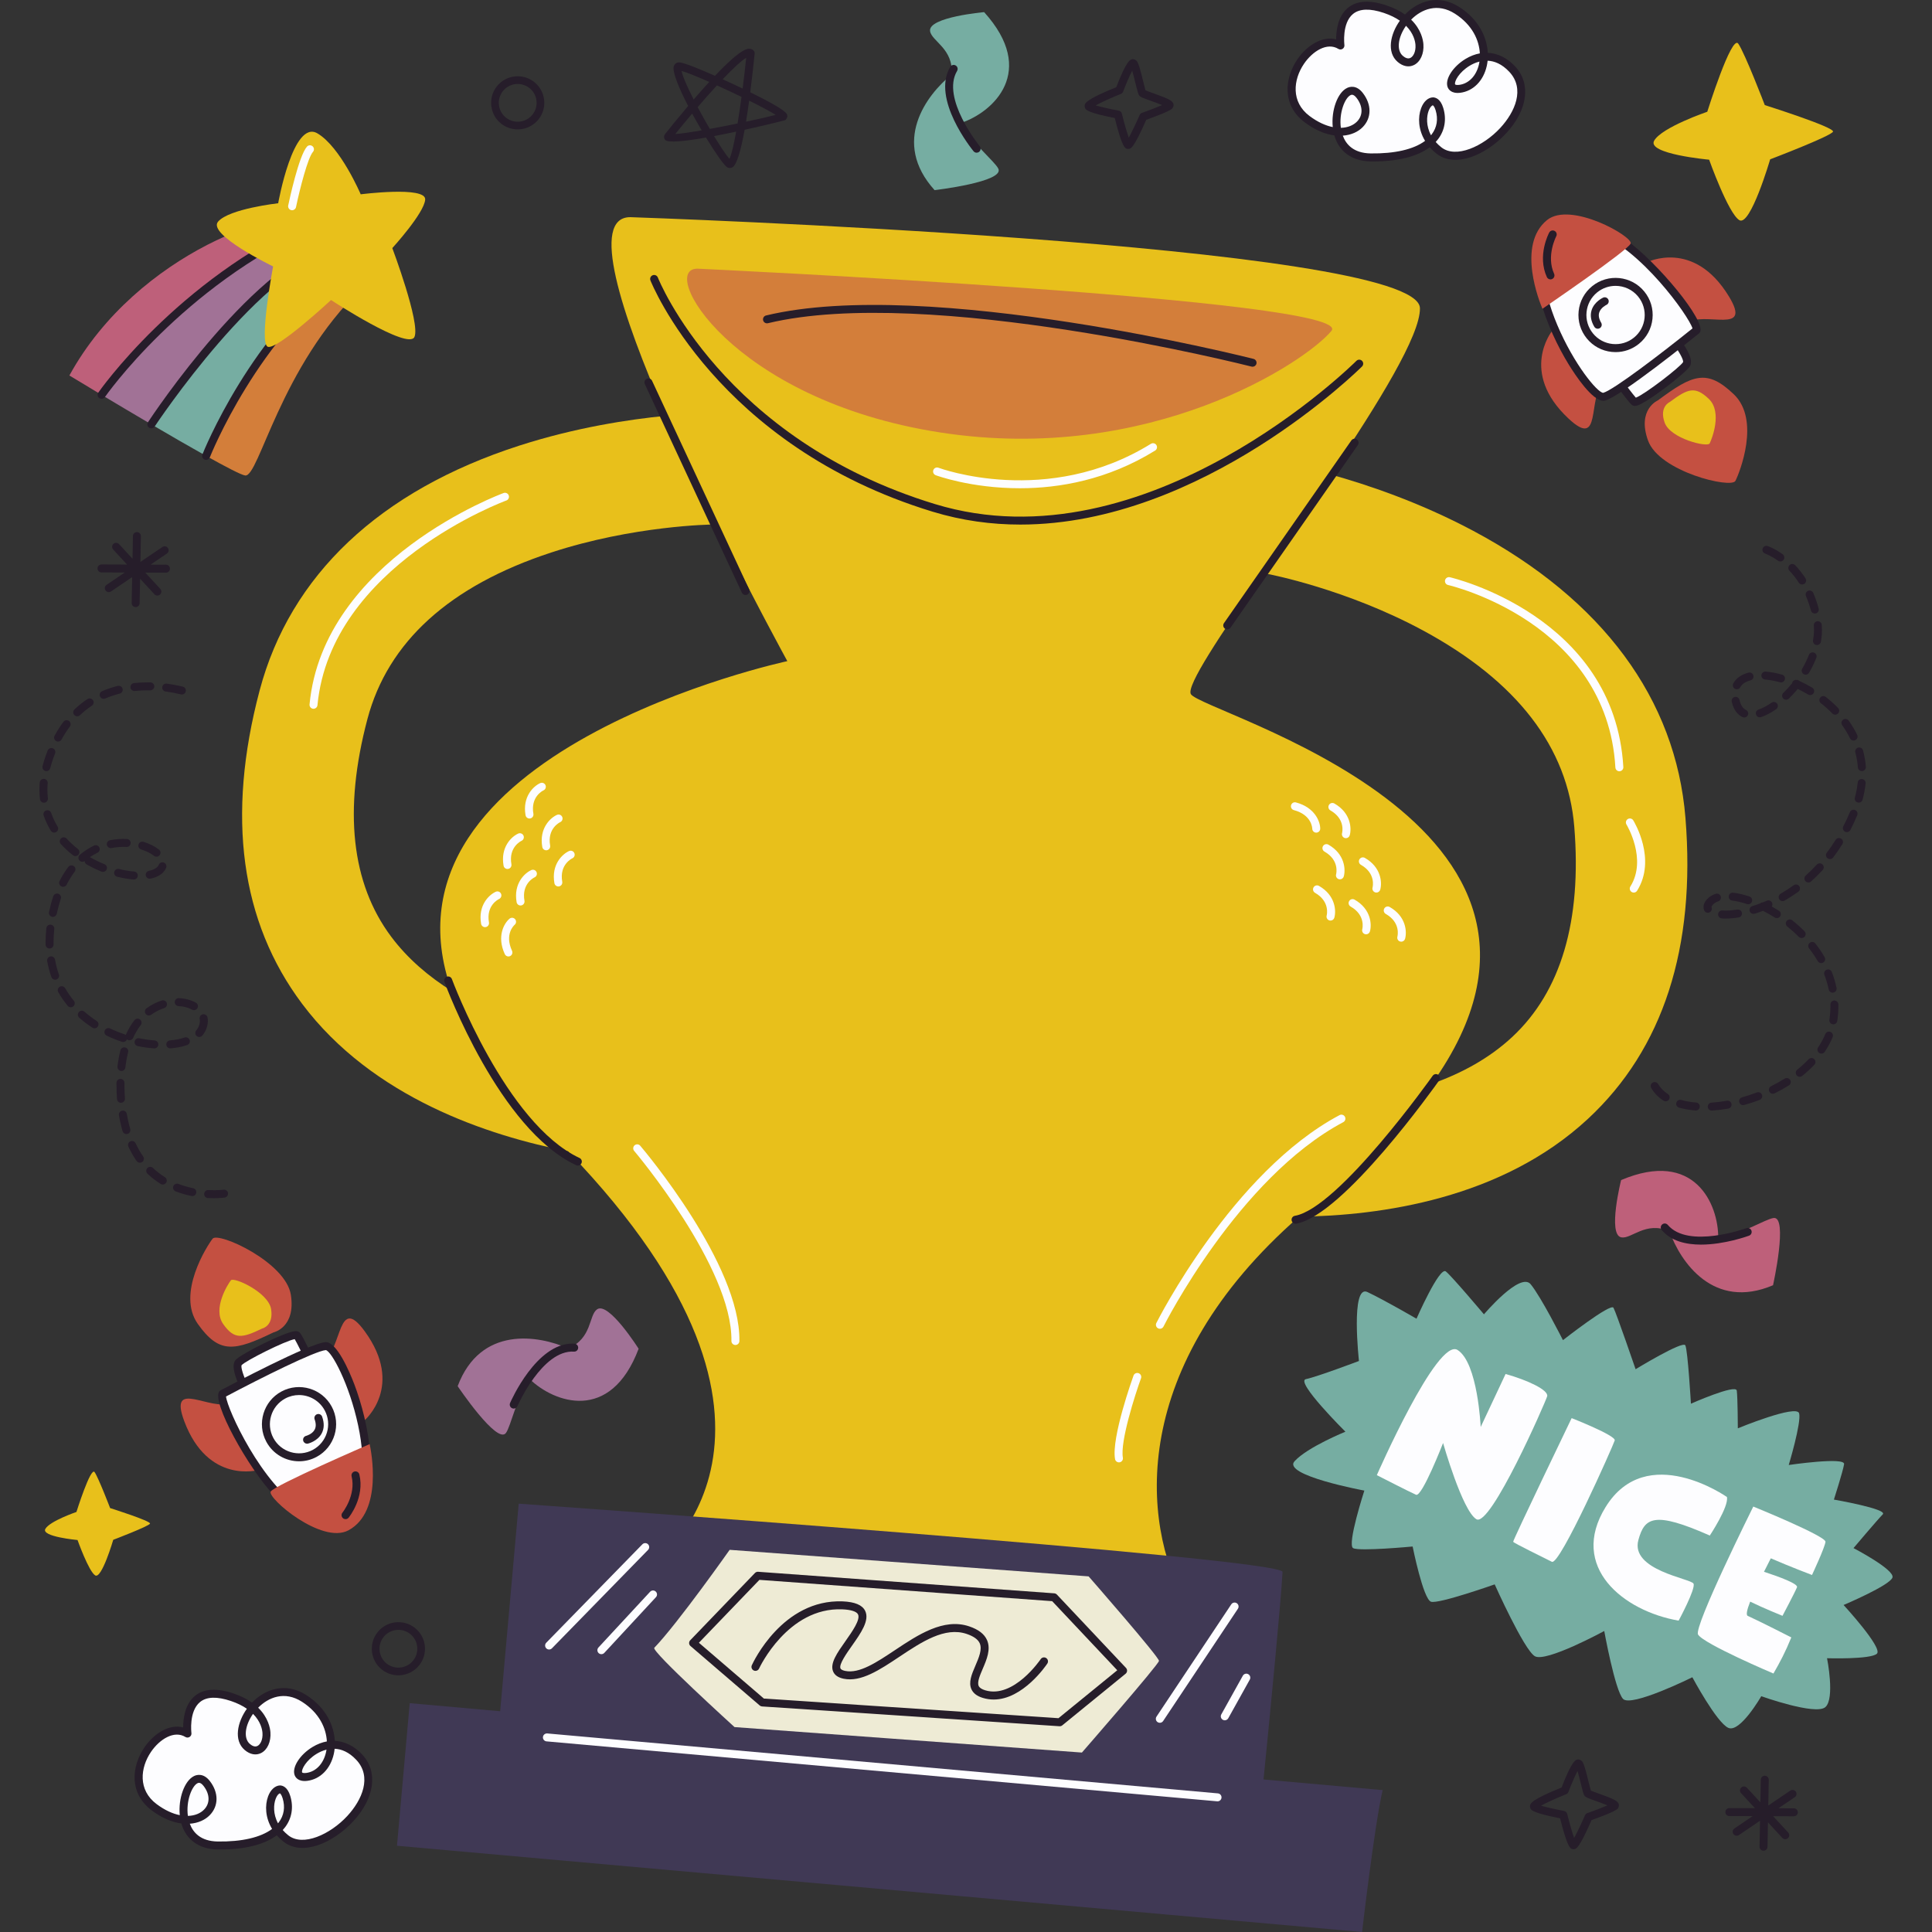 <?xml version="1.0" encoding="iso-8859-1"?>
<!-- Generator: Adobe Illustrator 27.7.0, SVG Export Plug-In . SVG Version: 6.00 Build 0)  -->
<svg xmlns="http://www.w3.org/2000/svg" xmlns:xlink="http://www.w3.org/1999/xlink" version="1.1" id="Layer_1" x="0px" y="0px" viewBox="0 0 512 512" style="enable-background:new 0 0 512 512;" xml:space="preserve">
<rect x="0" y="0" width="512" height="512" fill="#333333" stroke="none"/>
<g>
	<g>
		<path style="fill:#FDFDFF;" d="M355.236,12.06c0,0-1.877-14.246,11.836-9.636s9.244,17.652,4.017,13.189    c-5.228-4.463,4.581-19.601,15.074-12.86c10.493,6.741,8.146,19.82,0.703,20.785c-7.443,0.965,4.506-15.229,13.881-5.228    c9.376,10.001-11.095,28.235-19.466,21.531c-8.372-6.704-1.82-17.525,0.188-10.93c2.008,6.594-3.407,13.061-18.255,12.806    c-14.848-0.256-8.09-23.099-2.9-16.45c5.19,6.649-3.426,14.154-13.9,6.321S347.887,7.56,355.236,12.06z"/>
		<path style="fill:#261D2A;" d="M364.032,42.779c-0.277,0-0.557-0.002-0.839-0.006c-4.901-0.085-8.351-2.585-9.584-6.896    c-2.373-0.309-5.049-1.363-7.829-3.443c-6.09-4.554-5.376-11.667-1.967-16.696c2.456-3.622,6.55-6.292,10.278-5.309    c-0.002-2.26,0.427-6.131,3.122-8.35c2.336-1.926,5.769-2.144,10.194-0.656c2.035,0.682,3.648,1.524,4.927,2.431    c3.509-3.637,8.96-5.482,14.398-1.99c5.301,3.406,7.323,8.127,7.547,12.133c2.604,0.116,5.114,1.328,7.237,3.592    c4.292,4.579,3.357,11.548-2.383,17.751c-5.19,5.612-13.443,9.381-18.513,5.325c-0.648-0.52-1.219-1.068-1.717-1.637    C375.609,41.472,370.476,42.779,364.032,42.779z M355.853,35.948c0.862,2.334,2.86,4.635,7.378,4.713    c6.361,0.084,11.398-1.06,14.428-3.33c-1.801-2.973-1.942-6.224-1.058-8.634c0.668-1.82,1.883-2.866,3.159-2.895    c0.703,0.021,1.99,0.41,2.718,2.802c0.902,2.965,0.421,5.894-1.357,8.251c-0.2,0.266-0.415,0.522-0.644,0.771    c0.416,0.474,0.901,0.94,1.463,1.39c3.874,3.105,11.136-0.237,15.644-5.109c3.922-4.241,6.611-10.375,2.393-14.875    c-1.976-2.107-3.967-2.866-5.742-2.944c-0.051,0.484-0.127,0.948-0.226,1.39c-0.884,3.938-3.57,6.661-7.008,7.107    c-2.46,0.301-3.18-0.975-3.379-1.544c-0.724-2.064,1.407-5.393,4.749-7.42c1.248-0.757,2.529-1.247,3.805-1.478    c-0.184-3.433-1.943-7.519-6.584-10.5c-4.596-2.954-8.886-1.214-11.627,1.565c2.696,2.622,3.174,5.422,3.252,6.517    c0.179,2.49-0.791,4.647-2.472,5.496c-1.358,0.689-2.941,0.392-4.343-0.806c-2.977-2.54-1.972-7.377,0.576-10.931    c-1.099-0.759-2.487-1.468-4.243-2.06c-3.686-1.237-6.438-1.144-8.176,0.28c-2.984,2.451-2.285,8.162-2.278,8.22    c0.053,0.402-0.131,0.8-0.472,1.021c-0.342,0.221-0.779,0.229-1.126,0.016c-2.988-1.833-6.851,0.608-9.123,3.963    c-2.846,4.198-3.492,10.098,1.483,13.82c2.202,1.647,4.294,2.565,6.152,2.938c-0.437-4.396,1.247-9.185,3.833-10.389    c0.678-0.32,2.439-0.823,4.116,1.326c2.39,3.064,2.385,6.624-0.013,9.074C359.913,34.936,358.08,35.792,355.853,35.948z     M379.697,27.914c-0.146,0-0.695,0.367-1.114,1.509c-0.509,1.39-0.716,3.893,0.647,6.422c0.07-0.087,0.138-0.173,0.205-0.26    c1.379-1.831,1.733-4.031,1.021-6.367C380.125,28.13,379.751,27.9,379.697,27.914z M358.295,25.11    c-0.171,0-0.297,0.058-0.374,0.095c-1.501,0.699-3.119,4.732-2.577,8.672c1.84-0.047,3.325-0.687,4.28-1.662    c1.639-1.674,1.585-4.086-0.142-6.299C358.972,25.265,358.573,25.11,358.295,25.11z M392.079,16.315    c-1.036,0.26-1.93,0.697-2.613,1.111c-2.807,1.701-4.107,4.185-3.851,4.917c0.048,0.136,0.446,0.231,1.114,0.146    c2.535-0.328,4.536-2.427,5.22-5.474C391.999,16.789,392.044,16.556,392.079,16.315z M372.608,6.833    c-2.189,3.117-2.56,6.505-0.835,7.977c0.52,0.443,1.295,0.903,2.02,0.526c0.729-0.367,1.452-1.608,1.318-3.462    C375.05,11.029,374.679,8.909,372.608,6.833z"/>
	</g>
	<g>
		<path style="fill:#FDFDFF;" d="M49.683,459.415c0,0-1.877-14.245,11.835-9.636c13.712,4.609,9.244,17.652,4.017,13.189    c-5.228-4.463,4.581-19.601,15.074-12.861c10.493,6.741,8.146,19.82,0.703,20.785s4.506-15.229,13.881-5.228    c9.376,10.001-11.095,28.235-19.466,21.531c-8.372-6.704-1.82-17.525,0.188-10.93c2.008,6.595-3.407,13.061-18.255,12.806    c-14.848-0.256-8.09-23.099-2.9-16.45c5.19,6.649-3.426,14.154-13.9,6.321C30.386,471.11,42.334,454.915,49.683,459.415z"/>
		<path style="fill:#261D2A;" d="M58.48,490.133c-0.277,0-0.557-0.002-0.839-0.006c-4.901-0.085-8.352-2.583-9.584-6.896    c-2.373-0.309-5.049-1.363-7.829-3.443c-6.09-4.554-5.377-11.665-1.968-16.694c2.454-3.622,6.554-6.294,10.279-5.309    c-0.002-2.26,0.427-6.134,3.123-8.352c2.335-1.926,5.767-2.144,10.193-0.654c2.035,0.682,3.647,1.524,4.927,2.431    c3.51-3.639,8.963-5.478,14.397-1.992c5.302,3.406,7.324,8.127,7.548,12.133c2.604,0.115,5.114,1.328,7.237,3.591    c4.292,4.579,3.357,11.548-2.383,17.751c-5.191,5.614-13.444,9.379-18.513,5.325c-0.648-0.52-1.219-1.068-1.716-1.637    C70.057,488.826,64.924,490.133,58.48,490.133z M50.301,483.305c0.862,2.334,2.861,4.633,7.378,4.711    c6.38,0.091,11.398-1.06,14.427-3.328c-1.801-2.973-1.942-6.224-1.058-8.635c0.668-1.82,1.91-2.855,3.159-2.895    c0.703,0.019,1.99,0.408,2.718,2.8c0.903,2.965,0.422,5.894-1.357,8.253c-0.2,0.264-0.414,0.522-0.644,0.769    c0.417,0.474,0.901,0.94,1.463,1.39c3.875,3.107,11.137-0.237,15.644-5.109c3.922-4.241,6.611-10.375,2.393-14.875    c-1.976-2.107-3.967-2.866-5.742-2.944c-0.05,0.484-0.126,0.948-0.225,1.39c-0.885,3.938-3.57,6.661-7.009,7.109    c-2.452,0.303-3.18-0.975-3.379-1.544c-0.724-2.066,1.408-5.393,4.75-7.422c1.248-0.757,2.529-1.247,3.804-1.478    c-0.184-3.431-1.942-7.519-6.584-10.5c-4.597-2.954-8.886-1.21-11.626,1.565c2.695,2.622,3.173,5.422,3.251,6.517    c0.179,2.491-0.791,4.649-2.472,5.499c-1.357,0.682-2.94,0.392-4.343-0.806c-2.977-2.542-1.972-7.377,0.576-10.931    c-1.099-0.759-2.488-1.47-4.243-2.06c-3.693-1.239-6.443-1.144-8.18,0.285c-2.993,2.464-2.28,8.156-2.273,8.214    c0.054,0.404-0.13,0.802-0.471,1.023c-0.343,0.223-0.781,0.227-1.127,0.016c-2.984-1.835-6.852,0.608-9.124,3.961    c-2.846,4.198-3.491,10.098,1.484,13.82c2.202,1.647,4.294,2.567,6.151,2.94c-0.437-4.398,1.247-9.185,3.833-10.391    c0.68-0.315,2.441-0.816,4.116,1.328c2.391,3.064,2.385,6.626-0.013,9.074C54.36,482.291,52.527,483.148,50.301,483.305z     M74.145,475.268c-0.146,0-0.696,0.367-1.115,1.513c-0.509,1.388-0.716,3.891,0.648,6.418c0.07-0.085,0.138-0.171,0.204-0.26    c1.38-1.829,1.734-4.031,1.022-6.367C74.572,475.487,74.2,475.207,74.145,475.268z M52.741,472.467    c-0.171,0-0.296,0.058-0.373,0.093c-1.501,0.701-3.119,4.734-2.576,8.674c1.839-0.047,3.324-0.687,4.279-1.662    c1.639-1.674,1.584-4.086-0.142-6.298C53.418,472.619,53.019,472.467,52.741,472.467z M86.526,463.671    c-1.035,0.258-1.929,0.695-2.612,1.109c-2.807,1.703-4.108,4.187-3.852,4.917c0.049,0.14,0.445,0.233,1.114,0.148    c2.536-0.328,4.536-2.429,5.22-5.476C86.448,464.143,86.491,463.911,86.526,463.671z M67.055,454.19    c-2.19,3.115-2.56,6.503-0.835,7.977c0.521,0.443,1.293,0.895,2.019,0.526c0.729-0.367,1.452-1.608,1.319-3.464    C69.498,458.383,69.126,456.266,67.055,454.19z"/>
	</g>
	<g>
		<g>
			<path style="fill:#FDFDFF;" d="M65.166,368.379c0,0-3.117-5.8-1.96-7.253c1.157-1.453,14.708-8.181,15.5-7.223     c0.792,0.959,4.173,8.279,4.173,8.279L65.166,368.379z"/>
			<path style="fill:#261D2A;" d="M65.165,369.435c-0.379,0-0.741-0.206-0.93-0.557c-1.036-1.928-3.292-6.606-1.856-8.41     c1.269-1.594,13.439-7.69,15.989-7.713c0.549-0.017,0.969,0.256,1.152,0.476c0.837,1.012,3.743,7.263,4.317,8.507     c0.125,0.27,0.129,0.581,0.013,0.856c-0.117,0.274-0.342,0.486-0.624,0.583l-17.713,6.197     C65.399,369.416,65.282,369.435,65.165,369.435z M78.102,354.891c-2.499,0.414-13.068,5.742-14.074,6.896     c-0.264,0.536,0.497,2.94,1.657,5.293l15.746-5.511C80.11,358.751,78.704,355.893,78.102,354.891z"/>
		</g>
		<path style="fill:#C45041;" d="M68.519,389.558c0,0-13.416,3.888-19.696-12.949c-4.283-11.483,7.022-2.39,12.624-4.846    C67.048,369.306,68.519,389.558,68.519,389.558z"/>
		<path style="fill:#C45041;" d="M96.607,376.401c0,0,10.645-9.044,0.068-23.572c-7.213-9.908-5.868,4.538-11.007,7.854    C80.527,364,96.607,376.401,96.607,376.401z"/>
		<g>
			<path style="fill:#FDFDFF;" d="M58.94,369.4c0,0,23.133-12.323,27.379-12.666c4.245-0.344,17.944,34.934,6.094,43.795     C76.285,412.588,57.253,371.414,58.94,369.4z"/>
			<path style="fill:#261D2A;" d="M86.161,403.801c-4.25,0-8.823-2.507-13.52-7.47c-6.876-7.263-16.705-24.99-14.51-27.61     c0.087-0.103,0.193-0.19,0.313-0.254c2.388-1.272,23.452-12.436,27.79-12.785c2.94-0.243,6.378,7.769,7.685,11.224     c3.702,9.791,7.684,28.068-0.875,34.468C90.878,402.995,88.571,403.801,86.161,403.801z M59.896,370.086     c0.333,3.385,9.545,23.464,20.278,29.755c4.302,2.523,8.095,2.47,11.606-0.157c4.284-3.204,5.422-11.22,3.12-21.992     c-2.332-10.915-7.006-19.56-8.552-19.906C83.496,358.021,69.14,365.177,59.896,370.086z M59.894,369.797"/>
		</g>
		<path style="fill:#C45041;" d="M97.962,382.702c0,0-25.172,10.893-26.214,12.56c-1.042,1.668,13.492,14.105,20.594,10.288    C101.58,400.586,98.341,384.437,97.962,382.702z"/>
		<g>
			<path style="fill:#FDFDFF;" d="M86.98,373.268c-2.296-4.271-7.619-5.873-11.89-3.577s-5.873,7.619-3.577,11.89     s7.619,5.873,11.89,3.577C87.674,382.863,89.276,377.54,86.98,373.268z"/>
			<path style="fill:#261D2A;" d="M79.263,387.258c-3.508,0-6.907-1.876-8.681-5.177c-2.567-4.777-0.77-10.752,4.007-13.321     c4.774-2.565,10.752-0.773,13.321,4.008l0,0c2.566,4.777,0.768,10.752-4.008,13.321     C82.425,386.883,80.833,387.258,79.263,387.258z M79.233,369.701c-1.233,0-2.483,0.297-3.643,0.919     c-3.751,2.016-5.163,6.711-3.147,10.463c2.016,3.75,6.712,5.161,10.46,3.146c3.751-2.016,5.164-6.711,3.148-10.463l0,0     C84.658,371.177,81.987,369.701,79.233,369.701z"/>
		</g>
		<path style="fill:#C45041;" d="M72.463,353.105c0,0,5.964-1.267,4.617-9.957c-1.348-8.69-19.264-16.781-20.735-14.883    c-1.472,1.898-9.609,14.578-3.916,22.594C58.12,358.875,62.135,358.102,72.463,353.105z"/>
		<path style="fill:#E8C01B;" d="M69.474,352.073c0,0,3.068-0.652,2.375-5.122c-0.693-4.47-9.909-8.632-10.666-7.656    c-0.757,0.977-4.943,7.499-2.014,11.622C62.096,355.041,64.161,354.643,69.474,352.073z"/>
		<g>
			<path style="fill:#FDFDFF;" d="M81.377,381.541c0,0,4.659-1.12,2.994-5.762"/>
			<path style="fill:#261D2A;" d="M81.376,382.597c-0.476,0-0.909-0.326-1.026-0.808c-0.135-0.565,0.211-1.134,0.775-1.272l0,0     c0.016-0.004,1.605-0.416,2.261-1.643c0.385-0.724,0.383-1.645-0.008-2.738c-0.197-0.548,0.089-1.155,0.638-1.35     c0.547-0.196,1.152,0.087,1.349,0.637c0.604,1.687,0.561,3.19-0.128,4.466c-1.112,2.058-3.512,2.656-3.614,2.68     C81.541,382.586,81.457,382.597,81.376,382.597z"/>
		</g>
		<path style="fill:#261D2A;" d="M91.569,402.591c-0.233,0-0.468-0.078-0.664-0.237c-0.453-0.365-0.522-1.031-0.157-1.482    c0.037-0.045,3.652-4.6,2.43-9.638c-0.137-0.567,0.21-1.138,0.777-1.276c0.567-0.128,1.135,0.21,1.274,0.777    c1.473,6.072-2.665,11.251-2.842,11.467C92.179,402.457,91.876,402.591,91.569,402.591z"/>
	</g>
	<g>
		<g>
			<path style="fill:#FDFDFF;" d="M443.675,89.703c0,0,4.156,5.108,3.294,6.753c-0.862,1.645-12.899,10.81-13.858,10.019     c-0.959-0.792-5.66-7.343-5.66-7.343L443.675,89.703z"/>
			<path style="fill:#261D2A;" d="M433.286,107.576c-0.402,0-0.677-0.148-0.849-0.291c-1.012-0.835-5.046-6.426-5.845-7.538     c-0.173-0.243-0.237-0.546-0.174-0.837c0.062-0.291,0.244-0.542,0.502-0.693l16.225-9.428c0.447-0.26,1.022-0.157,1.348,0.247     c1.716,2.109,4.442,5.94,3.41,7.909c-0.945,1.804-11.747,10.09-14.245,10.591C433.523,107.564,433.4,107.576,433.286,107.576z      M428.988,99.46c1.829,2.519,3.749,5.059,4.53,5.929c2.375-0.876,11.749-8.105,12.519-9.428c0.158-0.577-1.042-2.794-2.626-4.884     L428.988,99.46z"/>
		</g>
		<path style="fill:#C45041;" d="M436.384,69.537c0,0,12.441-6.35,21.786,8.999c6.373,10.468-6.445,3.672-11.482,7.142    C441.651,89.149,436.384,69.537,436.384,69.537z"/>
		<path style="fill:#C45041;" d="M411.285,87.759c0,0-8.747,10.89,4.382,23.161c8.953,8.368,4.906-5.564,9.327-9.79    C429.416,96.903,411.285,87.759,411.285,87.759z"/>
		<g>
			<path style="fill:#FDFDFF;" d="M449.596,87.526c0,0-20.392,16.467-24.496,17.606c-4.104,1.139-24.215-30.919-14.25-41.858     C424.411,48.388,450.872,85.23,449.596,87.526z"/>
			<path style="fill:#261D2A;" d="M424.91,106.212c-2.94,0-7.365-6.661-9.201-9.649c-5.479-8.913-12.832-26.103-5.639-34     c5.034-5.525,12.291-5.148,20.984,1.099c8.124,5.835,21.125,21.388,19.466,24.378c-0.066,0.118-0.154,0.223-0.26,0.307     c-2.104,1.701-20.683,16.638-24.877,17.801C425.23,106.191,425.072,106.212,424.91,106.212z M418.525,60.788     c-2.672,0-4.95,1.062-6.895,3.198c-3.604,3.954-3.207,12.04,1.087,22.186c4.35,10.278,10.572,17.883,12.156,17.933     c2.756-0.769,15.503-10.507,23.656-17.073c-0.966-3.262-13.802-21.24-25.53-25.392C421.396,61.072,419.908,60.788,418.525,60.788     z M449.597,87.526h0.021H449.597z M448.585,87.316L448.585,87.316L448.585,87.316z"/>
		</g>
		<path style="fill:#C45041;" d="M408.764,81.827c0,0,22.664-15.448,23.372-17.282c0.708-1.834-15.911-11.305-22.166-6.216    C401.836,64.948,408.065,80.195,408.764,81.827z"/>
		<g>
			
				<ellipse transform="matrix(0.102 -0.995 0.995 0.102 301.347 500.846)" style="fill:#FDFDFF;" cx="428.14" cy="83.478" rx="8.78" ry="8.78"/>
			<path style="fill:#261D2A;" d="M428.159,93.314c-0.34,0-0.681-0.016-1.024-0.052c-2.613-0.27-4.967-1.54-6.624-3.577     c-1.659-2.037-2.424-4.6-2.156-7.212c0.269-2.614,1.539-4.967,3.577-6.624c4.207-3.426,10.415-2.785,13.836,1.421     c1.659,2.039,2.423,4.6,2.155,7.214c-0.269,2.612-1.539,4.965-3.577,6.622C432.577,92.547,430.41,93.314,428.159,93.314z      M428.133,75.756c-1.714,0-3.438,0.567-4.869,1.73c-1.6,1.303-2.598,3.15-2.809,5.202c-0.21,2.053,0.391,4.066,1.693,5.666     c1.303,1.6,3.15,2.598,5.203,2.808c2.052,0.202,4.065-0.39,5.664-1.693c1.601-1.303,2.599-3.15,2.81-5.202     c0.21-2.051-0.391-4.064-1.693-5.666C432.607,76.729,430.379,75.756,428.133,75.756z"/>
		</g>
		<path style="fill:#C45041;" d="M439.392,106.08c0,0-5.618,2.37-2.654,10.649c2.964,8.279,22.085,12.844,23.172,10.702    c1.087-2.142,6.685-16.13-0.419-22.927C452.387,97.706,448.591,99.223,439.392,106.08z"/>
		<path style="fill:#E8C01B;" d="M442.522,106.53c0,0-2.89,1.219-1.365,5.478c1.524,4.259,11.36,6.607,11.919,5.505    c0.559-1.102,3.439-8.297-0.215-11.794S447.254,103.003,442.522,106.53z"/>
		<g>
			<path style="fill:#FDFDFF;" d="M425.271,79.838c0,0-4.364,1.979-1.853,6.224"/>
			<path style="fill:#261D2A;" d="M423.419,87.118c-0.361,0-0.712-0.186-0.909-0.517c-0.912-1.542-1.154-3.027-0.717-4.408     c0.703-2.233,2.948-3.272,3.043-3.315c0.532-0.239,1.157-0.004,1.398,0.526c0.239,0.528,0.006,1.153-0.521,1.394l0,0     c-0.016,0.008-1.5,0.713-1.911,2.041c-0.242,0.784-0.066,1.689,0.525,2.686c0.297,0.503,0.131,1.151-0.371,1.447     C423.787,87.071,423.601,87.118,423.419,87.118z"/>
		</g>
		<path style="fill:#261D2A;" d="M410.893,74.043c-0.401,0-0.784-0.229-0.962-0.619c-2.592-5.686,0.494-11.552,0.627-11.797    c0.275-0.513,0.912-0.705,1.427-0.431s0.707,0.913,0.434,1.427c-0.028,0.052-2.717,5.206-0.566,9.927    c0.241,0.53,0.007,1.157-0.523,1.398C411.188,74.012,411.039,74.043,410.893,74.043z"/>
	</g>
	<path style="fill:#261D2A;" d="M43.996,149.646H43.99l-4.084-0.014l4.326-2.933c0.483-0.328,0.609-0.984,0.281-1.466   c-0.33-0.485-0.99-0.605-1.466-0.281l-5.836,3.957l0.129-6.819c0.012-0.583-0.452-1.064-1.035-1.075l-0.006,0   c-0.579-0.007-1.058,0.454-1.069,1.036l-0.114,6.018l-3.57-3.872c-0.396-0.426-1.062-0.457-1.492-0.061   c-0.428,0.395-0.455,1.064-0.061,1.492l3.673,3.984l-6.764-0.024c-0.583-0.001-1.058,0.469-1.059,1.052   c-0.001,0.579,0.463,1.051,1.042,1.059l0.01,0l6.169,0.022l-4.821,3.268c-0.483,0.328-0.609,0.984-0.281,1.467   c0.202,0.297,0.528,0.458,0.86,0.463c0.21,0.003,0.421-0.056,0.607-0.182l5.593-3.792l-0.13,6.87   c-0.012,0.583,0.452,1.064,1.035,1.076l0.006,0c0.579,0.007,1.057-0.454,1.069-1.036l0.123-6.488l3.805,4.127   c0.205,0.221,0.482,0.336,0.763,0.34c0.26,0.003,0.523-0.088,0.729-0.279c0.428-0.395,0.455-1.064,0.061-1.492l-3.984-4.322   l5.483,0.019c0.584,0.001,1.058-0.469,1.059-1.052C45.043,150.125,44.579,149.653,43.996,149.646z"/>
	<path style="fill:#261D2A;" d="M475.396,479.22h-0.006l-4.084-0.014l4.327-2.933c0.483-0.328,0.609-0.984,0.281-1.466   c-0.33-0.485-0.99-0.605-1.466-0.281l-5.836,3.957l0.129-6.819c0.012-0.583-0.452-1.064-1.035-1.076l-0.006,0   c-0.579-0.008-1.058,0.454-1.069,1.036l-0.114,6.018l-3.569-3.872c-0.397-0.426-1.062-0.457-1.492-0.061   c-0.428,0.394-0.455,1.064-0.061,1.492l3.672,3.983l-6.763-0.024c-0.583-0.001-1.058,0.469-1.059,1.052   c-0.001,0.579,0.463,1.051,1.042,1.059l0.01,0l6.17,0.022l-4.821,3.268c-0.483,0.328-0.609,0.984-0.281,1.467   c0.202,0.297,0.528,0.458,0.86,0.463c0.21,0.003,0.421-0.056,0.607-0.182l5.593-3.792l-0.13,6.87   c-0.012,0.583,0.452,1.064,1.035,1.075l0.006,0c0.579,0.008,1.057-0.454,1.069-1.036l0.123-6.488l3.805,4.127   c0.205,0.221,0.482,0.336,0.763,0.34c0.26,0.003,0.523-0.088,0.73-0.279c0.428-0.394,0.455-1.064,0.061-1.492l-3.984-4.322   l5.483,0.019c0.584,0.001,1.058-0.469,1.059-1.052C476.443,479.7,475.979,479.228,475.396,479.22z"/>
	<path style="fill:#261D2A;" d="M298.995,39.462c-0.779,0-1.52,0-3.577-8.191c-6.94-1.337-7.548-2.152-7.752-2.427   c-0.198-0.263-0.282-0.746-0.192-1.062c0.126-0.444,0.417-1.475,8.348-4.673c2.849-7.426,3.814-7.426,4.457-7.426   c0.332,0,0.792,0.239,0.992,0.506c0.509,0.685,0.971,2.463,1.67,5.308c0.221,0.892,0.484,1.967,0.637,2.441   c0.417,0.186,1.336,0.514,2.099,0.789c4.078,1.462,5.13,1.96,5.319,2.933c0.072,0.365-0.113,0.897-0.39,1.145   c-0.829,0.744-4.771,2.207-6.839,2.943c-3.358,7.642-4.076,7.679-4.711,7.713C299.038,39.462,299.013,39.462,298.995,39.462z    M290.35,27.936c1.388,0.4,3.917,0.974,6.123,1.385c0.406,0.076,0.732,0.383,0.831,0.786c0.565,2.286,1.303,4.891,1.833,6.377   c0.769-1.383,1.934-3.834,2.88-6c0.118-0.269,0.34-0.477,0.617-0.574c1.886-0.663,4.014-1.478,5.342-2.059   c-0.93-0.391-2.194-0.844-3.012-1.138c-2.33-0.835-2.769-1.015-3.068-1.418c-0.262-0.35-0.425-0.937-1.004-3.294   c-0.218-0.886-0.552-2.243-0.849-3.26c-0.691,1.319-1.658,3.564-2.41,5.55c-0.105,0.276-0.322,0.497-0.596,0.606   C294.587,25.875,291.807,27.122,290.35,27.936z"/>
	<path style="fill:#261D2A;" d="M417.014,490.056c-0.779,0-1.52,0-3.577-8.191c-6.94-1.337-7.548-2.152-7.752-2.427   c-0.198-0.263-0.283-0.746-0.192-1.062c0.126-0.444,0.417-1.475,8.348-4.673c2.849-7.426,3.814-7.426,4.457-7.426   c0.332,0,0.792,0.239,0.992,0.506c0.509,0.686,0.971,2.463,1.67,5.308c0.221,0.892,0.484,1.967,0.637,2.441   c0.417,0.186,1.336,0.514,2.099,0.789c4.078,1.462,5.13,1.96,5.319,2.933c0.072,0.365-0.113,0.897-0.39,1.145   c-0.829,0.744-4.771,2.207-6.839,2.943c-3.359,7.642-4.076,7.679-4.711,7.713C417.057,490.056,417.033,490.056,417.014,490.056z    M408.369,478.53c1.388,0.4,3.917,0.974,6.123,1.385c0.406,0.076,0.732,0.384,0.831,0.786c0.565,2.286,1.303,4.891,1.833,6.377   c0.769-1.383,1.934-3.834,2.88-6c0.118-0.269,0.34-0.477,0.616-0.574c1.887-0.663,4.014-1.478,5.342-2.059   c-0.93-0.391-2.194-0.844-3.012-1.138c-2.33-0.835-2.769-1.015-3.068-1.419c-0.262-0.35-0.425-0.937-1.004-3.294   c-0.219-0.885-0.553-2.243-0.849-3.26c-0.691,1.319-1.658,3.564-2.41,5.55c-0.105,0.276-0.322,0.497-0.596,0.606   C412.606,476.469,409.827,477.715,408.369,478.53z"/>
	<path style="fill:#E8C01B;" d="M452.447,29.615c0,0,6.449-20.557,8.208-18.047c1.759,2.51,7.035,16.288,7.035,16.288   s18.559,5.863,18.074,7.036c-0.485,1.173-16.654,7.329-16.654,7.329s-5.231,17.882-8.162,16.123s-8.01-16.024-8.01-16.024   s-16.614-1.503-14.562-5.052C440.428,33.719,452.447,29.615,452.447,29.615z"/>
	<path style="fill:#E8C01B;" d="M20.259,400.685c0,0,3.774-12.031,4.804-10.562c1.029,1.469,4.118,9.533,4.118,9.533   s10.862,3.431,10.578,4.118c-0.284,0.686-9.747,4.289-9.747,4.289s-3.061,10.466-4.777,9.436c-1.716-1.029-4.688-9.379-4.688-9.379   s-9.723-0.88-8.522-2.957C13.224,403.087,20.259,400.685,20.259,400.685z"/>
	<path style="fill:#261D2A;" d="M193.422,44.521c-0.248,0-0.496-0.068-0.723-0.2c-0.794-0.468-3.085-3.74-5.603-7.867   c-5.512,0.971-10.136,1.472-10.842,0.608c-0.309-0.377-0.421-1.01,0.028-1.575c0.98-1.233,3.286-4.107,6.083-7.408   c-2.474-4.777-4.272-9.111-3.791-10.544c0.231-0.691,0.838-1.072,1.576-0.998c1.362,0.159,5.388,1.81,9.322,3.552   c3.704-3.903,7.158-7.02,8.862-7.162c0.653-0.062,1.068,0.192,1.308,0.408c0.251,0.225,0.38,0.557,0.346,0.893   c-0.304,3-0.697,6.589-1.162,10.228c9.553,4.686,9.721,5.62,9.817,6.146c0.082,0.458-0.217,1.051-0.63,1.264   c-0.102,0.052-4.867,1.251-10.682,2.532c-0.954,5.274-2.063,9.356-3.26,9.962C193.864,44.467,193.642,44.521,193.422,44.521z    M189.237,36.064c1.694,2.802,3.212,5.082,4.08,6.026c0.529-1.087,1.146-3.707,1.776-7.208   C193.163,35.293,191.172,35.699,189.237,36.064z M183.434,30.093c-1.504,1.779-3.012,3.61-4.475,5.428   c1.534-0.101,4.061-0.472,6.992-0.979C185.099,33.097,184.245,31.59,183.434,30.093z M184.887,28.388   c1.025,1.928,2.135,3.915,3.218,5.771c2.39-0.437,4.934-0.936,7.36-1.437c0.355-2.146,0.709-4.534,1.047-7.041   c-2.129-1.033-4.375-2.086-6.511-3.053C188.389,24.376,186.654,26.333,184.887,28.388z M198.535,26.673   c-0.259,1.903-0.537,3.787-0.832,5.581c3.286-0.699,6.167-1.361,7.865-1.812C204.134,29.541,201.544,28.168,198.535,26.673z    M180.62,18.795c0.258,1.408,1.537,4.286,3.211,7.568c1.331-1.542,2.733-3.132,4.128-4.651   C184.779,20.31,182.046,19.203,180.62,18.795z M191.519,21.007c1.402,0.637,2.726,1.251,3.835,1.777   c0.503,0.239,0.986,0.468,1.45,0.691c0.342-2.666,0.664-5.426,0.951-8.154C196.476,16.061,194.233,18.154,191.519,21.007z"/>
	<g>
		<path style="fill:#BE607A;" d="M82.66,58.759c-6.316-5.055-46.219,7.832-64.273,40.751c0,0,3.478,2.109,8.533,5.134    c7.128-9.112,28.18-33.694,56.148-45.531C82.933,58.998,82.796,58.867,82.66,58.759z"/>
		<path style="fill:#A17296;" d="M83.069,59.113C55.101,70.95,34.049,95.532,26.921,104.644c3.775,2.259,8.427,5.028,13.179,7.817    c7.629-11.454,27.684-39.147,48.314-47.528C86.712,62.725,84.875,60.642,83.069,59.113z"/>
		<path style="fill:#76ADA2;" d="M92.482,70.725c-1.168-1.804-2.563-3.839-4.068-5.792c-20.63,8.381-40.685,36.074-48.314,47.528    c5.053,2.966,10.206,5.949,14.524,8.36C58.569,111.292,70.539,86.211,92.482,70.725z"/>
		<path style="fill:#D37E3A;" d="M92.482,70.725c-21.943,15.485-33.913,40.567-37.858,50.096c5.296,2.958,9.333,5.056,10.352,5.188    c3.676,0.478,9.142-28.59,30.903-49.675C95.879,76.334,94.53,73.889,92.482,70.725z"/>
		<path style="fill:#261D2A;" d="M26.92,105.7c-0.206,0-0.414-0.06-0.597-0.186c-0.48-0.33-0.602-0.988-0.272-1.468    c0.203-0.297,20.747-29.755,56.585-45.896c0.536-0.243,1.158-0.002,1.397,0.53c0.239,0.532,0.002,1.157-0.529,1.396    c-35.282,15.89-55.513,44.875-55.713,45.166C27.586,105.539,27.256,105.7,26.92,105.7z"/>
		<path style="fill:#261D2A;" d="M40.099,113.516c-0.199,0-0.401-0.056-0.579-0.173c-0.488-0.322-0.622-0.977-0.301-1.464    c1.177-1.785,29.076-43.799,50.66-47.91c0.58-0.099,1.126,0.268,1.235,0.839c0.109,0.573-0.267,1.126-0.839,1.235    c-20.717,3.944-49.01,46.568-49.294,46.999C40.779,113.349,40.442,113.516,40.099,113.516z"/>
		<path style="fill:#261D2A;" d="M54.624,121.877c-0.128,0-0.258-0.023-0.384-0.072c-0.543-0.212-0.812-0.825-0.6-1.367    c0.127-0.326,12.973-32.707,38.232-50.574c0.475-0.34,1.134-0.225,1.471,0.252c0.337,0.476,0.224,1.136-0.253,1.472    c-24.731,17.496-37.359,49.298-37.484,49.617C55.444,121.621,55.046,121.877,54.624,121.877z"/>
		<path style="fill:#E8C01B;" d="M73.722,53.862c0,0,3.944-22.31,10.398-18.518c6.134,3.603,11.47,16.15,11.47,16.15    s17.35-2.23,17.087,1.393c-0.264,3.623-8.712,12.856-8.712,12.856s7.483,19.902,5.872,23.545    c-1.611,3.644-22.116-9.778-22.116-9.778s-14.387,13.366-16.77,12.381c-2.382-0.985,1.419-21.287,1.419-21.287    s-17.544-8.471-14.569-11.883C60.775,55.308,73.722,53.862,73.722,53.862z"/>
		<path style="fill:#FDFDFF;" d="M77.413,55.716c-0.071,0-0.144-0.006-0.217-0.023c-0.57-0.12-0.936-0.678-0.816-1.249    c0.279-1.334,2.792-13.112,4.967-15.582c0.387-0.437,1.052-0.482,1.491-0.095c0.437,0.386,0.479,1.051,0.095,1.489    c-1.363,1.548-3.475,9.789-4.486,14.622C78.341,55.374,77.902,55.716,77.413,55.716z"/>
	</g>
	<g>
		<path style="fill:#76ADA2;" d="M414.198,355.154c0,0,12.658-9.929,13.392-8.583c0.734,1.346,5.862,16.288,5.862,16.288    s12.516-7.642,13.174-6.336c0.658,1.306,1.486,15.472,1.486,15.472s11.9-5.283,12.15-3.47c0.25,1.812,0.279,9.994,0.279,9.994    s15.633-6.446,16.25-3.96c0.617,2.486-2.761,13.683-2.761,13.683s14.994-2.211,14.671-0.222c-0.323,1.988-2.701,9.388-2.701,9.388    s14.353,2.49,12.949,3.914c-1.405,1.424-7.752,8.941-7.752,8.941s10.938,5.702,10.326,7.783    c-0.612,2.081-12.957,7.296-12.957,7.296s10.402,11.299,8.849,12.886c-1.553,1.587-13.233,1.221-13.233,1.221    s2.152,10.737-0.461,12.969c-2.612,2.232-16.971-2.903-16.971-2.903s-5.615,9.783-8.727,8.389    c-3.112-1.393-9.534-13.411-9.534-13.411s-16.236,8.051-18.378,5.726c-2.142-2.325-4.973-17.983-4.973-17.983    s-15.501,8.437-18.406,6.672c-2.905-1.765-10.626-19.028-10.626-19.028s-14.78,5.218-16.859,4.604    c-2.08-0.614-4.888-14.642-4.888-14.642s-14.064,1.329-15.759,0.439c-1.695-0.889,2.965-15.257,2.965-15.257    s-21.895-4.047-18.492-7.785c3.403-3.738,13.472-7.82,13.472-7.82s-13.427-13.329-10.466-13.936    c2.961-0.608,14.058-4.805,14.058-4.805s-2.268-20.398,2.241-18.272c4.509,2.127,13.006,7.069,13.006,7.069    s6.093-13.895,7.778-12.53c1.685,1.365,10.1,11.367,10.1,11.367s9.592-11.359,12.379-7.975    C408.431,343.72,414.198,355.154,414.198,355.154z"/>
		<path style="fill:#FDFDFF;" d="M448.8,419.681c-0.631-1.345-16.828-3.517-14.607-11.582c1.636-5.94,4.152-7.702,18.924-1.164    c0,0,5.099-7.687,4.535-10.216c0,0-21.271-14.952-32.155,2.673c-9.795,15.862,4.683,27.56,19.36,30.094    C444.857,429.484,449.432,421.026,448.8,419.681z"/>
		<path style="fill:#FDFDFF;" d="M474.717,433.931c0,0-8.43-4.302-11.545-5.706c-0.521-0.235-0.172-1.696,0.643-3.775    c3.444,1.697,8.562,3.762,8.562,3.762s3.237-6.084,3.844-7.565c0.379-0.927-4.808-2.819-8.746-4.107    c0.605-1.212,1.218-2.42,1.806-3.57c5.155,2.24,10.918,4.419,10.918,4.419s3.416-7.295,3.573-8.795    c0.156-1.5-19.131-9.34-19.131-9.34S448.786,431.121,450,433.167c1.476,2.488,19.98,10.332,19.98,10.332    C471.723,440.499,473.178,437.719,474.717,433.931z"/>
		<path style="fill:#FDFDFF;" d="M364.874,390.93c0,0,16.028-36.589,21.403-33.17c5.375,3.419,6.119,20.408,6.119,20.408    l6.598-14.048c5.831,1.632,11.492,4.286,11.014,5.928c-0.478,1.641-15.016,34.794-18.748,32.564    c-3.732-2.23-8.83-20.199-8.83-20.199s-5.593,14.393-7.158,13.717C373.708,395.455,364.874,390.93,364.874,390.93z"/>
		<path style="fill:#FDFDFF;" d="M416.502,375.818c0,0,11.791,4.621,11.417,5.914c-0.374,1.293-14.562,33.246-16.659,32.16    c-2.097-1.086-10.139-4.957-10.252-5.31S416.502,375.818,416.502,375.818z"/>
	</g>
	<g>
		<path style="fill:#E8C01B;" d="M446.664,216.763c-2.547-31.509-21.989-57.817-56.223-76.077    c-14.403-7.682-28.507-12.364-37.833-14.945c12.725-18.947,23.802-36.926,23.691-44.063    c-0.265-17.12-209.213-24.127-209.213-24.127c-10.817-0.094-2.564,25.379,9.35,52.644c-9.637,0.942-23.839,3.071-38.813,7.897    c-36.93,11.898-60.729,34.34-68.824,64.901c-8.836,33.352-5.044,61.291,11.27,83.033c18.659,24.871,49.379,34.975,70.463,39.074    c71.848,74.703,22.435,109.566,22.435,109.566s143.753,14.609,141.152,9.916c-11.717-21.142-15.138-62.48,30.118-102.146    c21.477-0.249,53.707-4.662,76.61-25.951C440.758,277.979,449.444,251.156,446.664,216.763z M119.702,262.615    c-6.082-3.813-11.663-8.533-16.053-14.41c-10.555-14.133-12.668-33.527-6.279-57.647c5.421-20.465,21.795-35.309,48.669-44.125    c21.887-7.179,42.536-7.428,42.892-7.43c0.319-0.001,0.629-0.031,0.943-0.052c9.961,20.224,18.776,36.258,18.776,36.258    S97.051,199.067,119.702,262.615z M400.801,274.765c-6.16,5.75-13.592,9.723-21.344,12.463    c49.577-69.46-61.166-98.322-63.874-103.293c-1.201-2.203,7.777-15.595,19.163-32.127c0.485,0.143,0.981,0.264,1.488,0.359    c0.203,0.037,20.556,3.932,40.897,14.921c24.884,13.44,38.366,30.957,40.073,52.058    C419.214,244.016,413.695,262.729,400.801,274.765z"/>
		<path style="fill:#403955;" d="M334.853,471.577c1.899-19.101,4.542-46.369,5.039-54.995    c0.213-3.702-202.426-18.092-202.426-18.092l-4.916,55.007l-23.968-2.142l-3.377,37.787L360.966,512    c0,0,3.299-28.432,5.449-37.602L334.853,471.577z"/>
		<g>
			<path style="fill:#FDFDFF;" d="M140.316,216.915c-0.503,0-0.948-0.361-1.039-0.872c-0.873-4.977,2.162-7.744,3.888-8.511     c0.536-0.235,1.157,0.002,1.394,0.536c0.236,0.53-0.001,1.152-0.53,1.39l0,0c-0.142,0.066-3.473,1.66-2.672,6.218     c0.1,0.575-0.283,1.122-0.858,1.223C140.438,216.911,140.377,216.915,140.316,216.915z"/>
			<path style="fill:#FDFDFF;" d="M144.75,225.335c-0.503,0-0.948-0.361-1.039-0.872c-0.873-4.977,2.161-7.744,3.887-8.511     c0.534-0.235,1.157,0.002,1.394,0.536c0.236,0.53-0.002,1.152-0.53,1.392c-0.153,0.07-3.471,1.666-2.671,6.216     c0.1,0.575-0.284,1.121-0.858,1.223C144.871,225.331,144.81,225.335,144.75,225.335z"/>
			<path style="fill:#FDFDFF;" d="M134.49,230.288c-0.503,0-0.948-0.361-1.039-0.872c-0.873-4.977,2.162-7.744,3.888-8.511     c0.535-0.235,1.157,0.004,1.394,0.536c0.236,0.53-0.001,1.152-0.53,1.39l0,0c-0.142,0.066-3.473,1.66-2.672,6.218     c0.1,0.575-0.283,1.122-0.858,1.223C134.611,230.283,134.55,230.288,134.49,230.288z"/>
			<path style="fill:#FDFDFF;" d="M137.949,239.965c-0.503,0-0.948-0.361-1.039-0.872c-0.873-4.977,2.162-7.742,3.888-8.509     c0.533-0.241,1.157,0.004,1.394,0.536c0.236,0.532-0.002,1.152-0.531,1.392c-0.157,0.072-3.47,1.666-2.671,6.214     c0.1,0.575-0.284,1.122-0.858,1.223C138.071,239.961,138.01,239.965,137.949,239.965z"/>
			<path style="fill:#FDFDFF;" d="M147.962,234.92c-0.503,0-0.948-0.361-1.039-0.872c-0.873-4.977,2.162-7.744,3.888-8.511     c0.532-0.237,1.158,0.004,1.394,0.536c0.236,0.532-0.002,1.152-0.531,1.392c-0.163,0.074-3.469,1.672-2.671,6.216     c0.1,0.575-0.283,1.121-0.858,1.223C148.083,234.916,148.023,234.92,147.962,234.92z"/>
			<path style="fill:#FDFDFF;" d="M128.54,245.705c-0.503,0-0.948-0.361-1.039-0.872c-0.873-4.977,2.161-7.744,3.887-8.511     c0.535-0.235,1.158,0.004,1.394,0.536c0.236,0.53-0.002,1.152-0.53,1.392c-0.152,0.07-3.471,1.666-2.671,6.216     c0.1,0.575-0.284,1.122-0.858,1.223C128.662,245.701,128.601,245.705,128.54,245.705z"/>
			<path style="fill:#FDFDFF;" d="M134.737,253.474c-0.4,0-0.781-0.227-0.96-0.614c-2.202-4.779-0.143-8.234,1.252-9.395     c0.447-0.371,1.112-0.311,1.486,0.138c0.371,0.445,0.311,1.109-0.133,1.482c-0.135,0.118-2.733,2.453-0.689,6.892     c0.244,0.53,0.012,1.157-0.517,1.4C135.035,253.443,134.884,253.474,134.737,253.474z"/>
		</g>
		<g>
			<path style="fill:#FDFDFF;" d="M371.346,249.556c-0.095,0-0.191-0.012-0.285-0.039c-0.56-0.157-0.887-0.736-0.734-1.295     c0.044-0.165,0.929-3.736-3.085-6.022c-0.506-0.289-0.684-0.934-0.395-1.439c0.289-0.507,0.933-0.682,1.44-0.396     c4.389,2.501,4.585,6.602,4.075,8.42C372.231,249.251,371.807,249.556,371.346,249.556z"/>
			<path style="fill:#FDFDFF;" d="M362.034,247.602c-0.095,0-0.191-0.012-0.287-0.039c-0.559-0.157-0.885-0.736-0.733-1.295     c0.043-0.161,0.933-3.736-3.085-6.022c-0.506-0.289-0.683-0.934-0.395-1.439c0.289-0.507,0.933-0.682,1.44-0.396     c4.39,2.501,4.585,6.602,4.075,8.42C362.918,247.297,362.494,247.602,362.034,247.602z"/>
			<path style="fill:#FDFDFF;" d="M364.762,236.541c-0.095,0-0.191-0.012-0.287-0.039c-0.56-0.157-0.887-0.736-0.732-1.297     c0.047-0.181,0.918-3.74-3.086-6.02c-0.506-0.289-0.684-0.934-0.395-1.439c0.289-0.509,0.932-0.682,1.44-0.396     c4.39,2.501,4.585,6.602,4.075,8.42C365.647,236.236,365.223,236.541,364.762,236.541z"/>
			<path style="fill:#FDFDFF;" d="M355.101,233.034c-0.095,0-0.191-0.012-0.287-0.039c-0.56-0.157-0.887-0.736-0.732-1.297     c0.047-0.184,0.917-3.74-3.086-6.02c-0.506-0.289-0.684-0.934-0.395-1.439c0.289-0.507,0.932-0.68,1.44-0.396     c4.39,2.501,4.585,6.602,4.075,8.42C355.985,232.729,355.562,233.034,355.101,233.034z"/>
			<path style="fill:#FDFDFF;" d="M352.602,243.963c-0.095,0-0.191-0.012-0.286-0.039c-0.56-0.157-0.887-0.736-0.734-1.295     c0.042-0.159,0.933-3.734-3.085-6.022c-0.506-0.289-0.683-0.934-0.395-1.439c0.288-0.509,0.933-0.682,1.44-0.396     c4.389,2.501,4.585,6.602,4.075,8.42C353.487,243.658,353.063,243.963,352.602,243.963z"/>
			<path style="fill:#FDFDFF;" d="M356.681,222.127c-0.095,0-0.191-0.012-0.286-0.039c-0.56-0.157-0.887-0.736-0.734-1.295     c0.041-0.157,0.934-3.736-3.085-6.024c-0.506-0.289-0.684-0.934-0.395-1.439c0.288-0.509,0.933-0.682,1.44-0.396     c4.389,2.501,4.585,6.602,4.075,8.422C357.566,221.822,357.142,222.127,356.681,222.127z"/>
			<path style="fill:#FDFDFF;" d="M348.819,220.661c-0.579,0-1.05-0.466-1.056-1.045c-0.003-0.161-0.133-3.666-4.87-4.926     c-0.564-0.15-0.899-0.728-0.75-1.293c0.151-0.563,0.73-0.901,1.292-0.748c5.085,1.352,6.436,5.14,6.439,6.954     c0.001,0.583-0.471,1.056-1.053,1.058C348.82,220.661,348.82,220.661,348.819,220.661z"/>
		</g>
		<path style="fill:#D37E3A;" d="M185.059,71.209c0,0,174.691,8.143,167.791,16.475c-6.9,8.332-48.056,35.517-103.647,26.93    S173.969,70.661,185.059,71.209z"/>
		<path style="fill:#261D2A;" d="M270.408,139.018c-7.628,0-15.421-1.029-23.244-3.412c-57.314-17.459-74.628-60.864-74.796-61.301    c-0.21-0.544,0.061-1.155,0.604-1.365c0.547-0.206,1.156,0.062,1.365,0.606c0.165,0.427,17.157,42.894,73.441,60.039    c56.233,17.137,111.133-37.406,111.682-37.956c0.409-0.412,1.077-0.421,1.493-0.008c0.414,0.41,0.417,1.08,0.006,1.493    C360.478,97.6,318.773,139.018,270.408,139.018z"/>
		<path style="fill:#261D2A;" d="M325.273,166.794c-0.223,0.009-0.449-0.052-0.646-0.188c-0.478-0.333-0.595-0.993-0.262-1.471    l33.756-48.414c0.332-0.476,0.99-0.594,1.47-0.262c0.478,0.333,0.595,0.993,0.262,1.471l-33.756,48.414    C325.9,166.624,325.591,166.781,325.273,166.794z"/>
		<path style="fill:#261D2A;" d="M197.532,157.682c-0.384-0.014-0.746-0.237-0.92-0.609l-25.727-55.282    c-0.246-0.529-0.017-1.158,0.512-1.403c0.529-0.247,1.156-0.016,1.402,0.51l25.727,55.282c0.246,0.529,0.017,1.158-0.511,1.403    C197.857,157.657,197.692,157.688,197.532,157.682z"/>
		<path style="fill:#FDFDFF;" d="M307.388,352.139c-0.158,0-0.319-0.035-0.469-0.111c-0.523-0.26-0.735-0.893-0.475-1.414    c0.199-0.398,20.16-40.018,48.548-55.095c0.513-0.276,1.152-0.078,1.427,0.437c0.274,0.515,0.078,1.155-0.437,1.427    c-27.796,14.764-47.452,53.78-47.647,54.172C308.15,351.924,307.775,352.139,307.388,352.139z"/>
		<path style="fill:#FDFDFF;" d="M270.264,129.391c-12.983,0-22.143-3.398-22.307-3.462c-0.544-0.208-0.816-0.816-0.608-1.361    c0.207-0.546,0.817-0.816,1.362-0.61c0.283,0.107,28.797,10.651,56.3-6.348c0.493-0.301,1.144-0.155,1.452,0.344    c0.306,0.495,0.153,1.146-0.343,1.453C293.49,127.214,280.653,129.391,270.264,129.391z"/>
		<path style="fill:#FDFDFF;" d="M322.662,477.371c-0.031,0-0.063-0.002-0.095-0.004l-177.725-15.884    c-0.58-0.051-1.009-0.565-0.958-1.146c0.053-0.579,0.561-0.99,1.145-0.957l177.725,15.883c0.58,0.051,1.009,0.565,0.958,1.146    C323.663,476.959,323.203,477.371,322.662,477.371z"/>
		<path style="fill:#FDFDFF;" d="M145.518,437.135c-0.266,0-0.532-0.099-0.737-0.301c-0.417-0.406-0.426-1.074-0.019-1.493    l25.472-26.085c0.408-0.412,1.076-0.425,1.493-0.017c0.418,0.406,0.426,1.074,0.019,1.493l-25.473,26.085    C146.066,437.028,145.792,437.135,145.518,437.135z"/>
		<path style="fill:#FDFDFF;" d="M159.371,438.374c-0.257,0-0.514-0.093-0.718-0.28c-0.428-0.398-0.453-1.066-0.057-1.493    l13.689-14.77c0.397-0.431,1.064-0.454,1.492-0.058c0.428,0.398,0.452,1.066,0.057,1.493l-13.689,14.77    C159.937,438.261,159.655,438.374,159.371,438.374z"/>
		<path style="fill:#FDFDFF;" d="M307.364,456.56c-0.201,0-0.404-0.058-0.585-0.177c-0.484-0.324-0.616-0.977-0.293-1.464    l19.815-29.755c0.323-0.487,0.975-0.617,1.464-0.293c0.484,0.324,0.616,0.977,0.293,1.464l-19.815,29.755    C308.04,456.396,307.705,456.56,307.364,456.56z"/>
		<path style="fill:#FDFDFF;" d="M324.579,455.899c-0.173,0-0.349-0.043-0.512-0.134c-0.509-0.282-0.693-0.926-0.409-1.435    l5.704-10.247c0.285-0.507,0.925-0.693,1.436-0.408c0.509,0.283,0.693,0.926,0.409,1.435l-5.704,10.247    C325.309,455.703,324.951,455.899,324.579,455.899z"/>
		<path style="fill:#FDFDFF;" d="M296.535,387.541c-0.502,0-0.947-0.359-1.038-0.87c-1.011-5.668,4.654-21.456,4.896-22.126    c0.197-0.548,0.805-0.825,1.352-0.635c0.548,0.198,0.832,0.804,0.634,1.353c-1.593,4.412-5.561,16.793-4.804,21.038    c0.102,0.573-0.279,1.122-0.854,1.225C296.659,387.534,296.596,387.541,296.535,387.541z"/>
		<path style="fill:#FDFDFF;" d="M194.889,356.44c-0.005,0-0.011,0-0.018,0c-0.582-0.01-1.047-0.491-1.038-1.072    c0.321-19.43-25.513-50.06-25.773-50.368c-0.378-0.445-0.324-1.111,0.121-1.488c0.445-0.375,1.111-0.324,1.488,0.12    c1.087,1.28,26.611,31.555,26.277,51.77C195.936,355.978,195.465,356.44,194.889,356.44z"/>
		<path style="fill:#FDFDFF;" d="M429.147,204.392c-0.555,0-1.021-0.433-1.053-0.994c-2.241-38.531-43.92-48.273-44.34-48.366    c-0.568-0.128-0.927-0.691-0.8-1.26c0.127-0.571,0.695-0.92,1.259-0.802c0.436,0.097,43.655,10.164,45.988,50.304    c0.034,0.583-0.41,1.082-0.993,1.115C429.189,204.392,429.168,204.392,429.147,204.392z"/>
		<path style="fill:#FDFDFF;" d="M83.085,187.831c-0.033,0-0.067-0.002-0.101-0.004c-0.58-0.056-1.006-0.571-0.951-1.15    c3.652-38.391,50.959-55.852,51.437-56.025c0.55-0.192,1.154,0.089,1.35,0.635c0.198,0.548-0.087,1.155-0.635,1.352    c-0.465,0.167-46.526,17.186-50.051,54.235C84.083,187.42,83.623,187.831,83.085,187.831z"/>
		<path style="fill:#FDFDFF;" d="M432.959,236.543c-0.192,0-0.386-0.051-0.56-0.161c-0.494-0.309-0.643-0.961-0.334-1.456    c4.527-7.228-0.973-16.327-1.03-16.417c-0.305-0.497-0.152-1.148,0.345-1.453c0.495-0.303,1.145-0.152,1.452,0.344    c0.257,0.419,6.237,10.321,1.022,18.648C433.653,236.368,433.31,236.543,432.959,236.543z"/>
		<path style="fill:#261D2A;" d="M153.133,308.888c-0.15,0-0.301-0.031-0.445-0.099c-20.322-9.48-34.327-47.001-34.914-48.592    c-0.201-0.546,0.079-1.155,0.626-1.355c0.549-0.208,1.152,0.076,1.356,0.625c0.14,0.381,14.292,38.296,33.825,47.409    c0.528,0.247,0.757,0.874,0.51,1.402C153.911,308.664,153.53,308.888,153.133,308.888z"/>
		<path style="fill:#261D2A;" d="M343.334,324.296c-0.504,0-0.949-0.361-1.039-0.874c-0.1-0.575,0.285-1.121,0.859-1.22    c11.607-2.025,36.274-36.758,36.522-37.111c0.336-0.476,0.994-0.592,1.471-0.252c0.476,0.336,0.59,0.996,0.253,1.472    c-1.032,1.46-25.428,35.798-37.883,37.969C343.454,324.291,343.394,324.296,343.334,324.296z"/>
		<path style="fill:#261D2A;" d="M331.945,97.187c-0.087,0-0.175-0.01-0.263-0.033c-0.852-0.219-85.707-21.698-128.175-11.498    c-0.565,0.13-1.137-0.214-1.273-0.779c-0.136-0.567,0.213-1.138,0.78-1.274c42.979-10.329,128.334,11.288,129.191,11.506    c0.565,0.144,0.905,0.72,0.761,1.285C332.845,96.87,332.415,97.187,331.945,97.187z"/>
		<path style="fill:#EEEBD5;" d="M193.368,410.721l95.127,7.035c0,0,18.733,21.424,18.646,22.396    c-0.087,0.972-20.425,24.293-20.425,24.293l-92.061-6.748c0,0-22.133-20.106-21.263-21.011    C179.654,430.175,193.368,410.721,193.368,410.721z"/>
		<path style="fill:#261D2A;" d="M280.851,457.474c-0.024,0-0.046,0-0.07-0.002l-78.83-5.247c-0.228-0.014-0.444-0.103-0.618-0.254    l-18.342-15.751c-0.221-0.188-0.353-0.46-0.367-0.75c-0.013-0.289,0.093-0.573,0.294-0.781l17.154-17.83    c0.219-0.227,0.52-0.342,0.837-0.322l78.488,5.711c0.264,0.021,0.51,0.138,0.692,0.33l18.312,19.436    c0.201,0.212,0.304,0.501,0.286,0.794c-0.02,0.291-0.16,0.563-0.387,0.748l-16.783,13.681    C281.329,457.391,281.093,457.474,280.851,457.474z M202.442,450.14l78.065,5.198l15.581-12.702l-17.252-18.312l-77.584-5.645    l-16.037,16.669L202.442,450.14z"/>
		<path style="fill:#261D2A;" d="M263.339,450.394c-0.937,0-1.896-0.132-2.871-0.429c-1.536-0.466-2.522-1.208-3.017-2.27    c-0.859-1.845,0.065-4,1.043-6.28c0.912-2.128,1.857-4.33,1.14-5.938c-0.453-1.014-1.612-1.843-3.446-2.466    c-5.798-1.965-11.932,2.111-17.86,6.059c-5.222,3.478-10.15,6.76-14.76,5.81c-1.463-0.301-2.406-0.965-2.803-1.971    c-0.842-2.128,1.083-4.861,3.312-8.024c1.778-2.526,3.992-5.668,3.308-7.057c-0.376-0.763-1.854-1.239-4.165-1.336    c-14.455-0.594-21.98,15.521-22.055,15.684c-0.239,0.53-0.86,0.763-1.396,0.528c-0.531-0.241-0.768-0.866-0.529-1.396    c0.324-0.719,8.129-17.537,24.07-16.927c3.251,0.14,5.204,0.963,5.968,2.515c1.237,2.515-1.159,5.915-3.476,9.203    c-1.476,2.097-3.498,4.965-3.075,6.035c0.148,0.375,0.771,0.577,1.268,0.68c3.745,0.775,8.318-2.274,13.162-5.501    c6.056-4.035,12.92-8.61,19.708-6.303c2.447,0.831,3.983,2.01,4.695,3.606c1.093,2.451-0.087,5.202-1.128,7.63    c-0.751,1.752-1.53,3.567-1.069,4.556c0.223,0.478,0.8,0.862,1.715,1.14c7.563,2.295,14.644-8.14,14.714-8.247    c0.324-0.487,0.977-0.616,1.465-0.293c0.484,0.324,0.615,0.979,0.292,1.464C277.263,441.302,271.1,450.392,263.339,450.394z"/>
	</g>
	<path style="fill:#261D2A;" d="M101.283,442.52l-0.024-0.018c-3.07-2.38-3.631-6.815-1.249-9.887   c2.371-3.058,6.794-3.626,9.862-1.268c1.512,1.172,2.462,2.836,2.697,4.704c0.235,1.865-0.269,3.714-1.422,5.201   C108.775,444.308,104.349,444.877,101.283,442.52z M108.648,432.976c-2.198-1.69-5.341-1.284-7.026,0.888   c-1.693,2.183-1.295,5.336,0.886,7.028l0.017,0.013c2.179,1.675,5.324,1.271,7.011-0.901c0.82-1.057,1.179-2.37,1.01-3.698   C110.38,434.978,109.704,433.796,108.648,432.976z"/>
	<path style="fill:#261D2A;" d="M132.902,32.84l-0.024-0.018c-3.07-2.38-3.631-6.815-1.249-9.887   c2.371-3.058,6.794-3.626,9.862-1.268c1.512,1.172,2.462,2.836,2.697,4.704c0.235,1.865-0.269,3.714-1.422,5.201   C140.394,34.628,135.968,35.197,132.902,32.84z M140.266,23.296c-2.198-1.69-5.342-1.284-7.026,0.888   c-1.693,2.183-1.295,5.336,0.886,7.028l0.017,0.013c2.179,1.675,5.324,1.271,7.012-0.901c0.82-1.057,1.179-2.37,1.01-3.697   C141.999,25.298,141.323,24.116,140.266,23.296z"/>
	<g>
		<path style="fill:#A17296;" d="M158.231,346.986c-2.247,1.58-1.257,7.675-7.64,10.368c-7.891-3.508-23.258-6.071-29.305,9.993    c0,0,10.527,15.672,12.816,12.376c1.321-1.902,2.698-9.162,6.271-14.252c6.434,6.244,21.406,11.737,28.867-8.036    C169.24,357.435,161.288,344.837,158.231,346.986z"/>
		<path style="fill:#261D2A;" d="M136.143,373.288c-0.14,0-0.283-0.029-0.419-0.087c-0.535-0.233-0.78-0.854-0.549-1.39    c0.285-0.654,6.938-15.743,16.505-15.743c0.184,0,0.366,0.006,0.551,0.016c0.581,0.035,1.025,0.536,0.99,1.117    c-0.035,0.583-0.531,1.041-1.117,0.99c-8.397-0.507-14.926,14.31-14.991,14.461C136.94,373.051,136.551,373.288,136.143,373.288z"/>
	</g>
	<g>
		<path style="fill:#76ADA2;" d="M246.478,8.221c0.377,2.721,6.249,4.629,5.723,11.537c-6.73,5.411-16.041,17.902-4.524,30.63    c0,0,18.752-2.189,16.868-5.732c-1.087-2.045-6.912-6.591-9.803-12.097c8.496-2.864,20.231-13.663,6.064-29.345    C260.806,3.214,245.965,4.519,246.478,8.221z"/>
		<path style="fill:#261D2A;" d="M258.819,40.468c-0.306,0-0.609-0.132-0.818-0.386c-0.461-0.563-11.222-13.863-6.18-22.361    c0.299-0.501,0.946-0.668,1.447-0.369c0.501,0.297,0.666,0.944,0.369,1.445c-4.297,7.241,5.893,19.819,5.997,19.945    c0.369,0.452,0.303,1.117-0.147,1.486C259.291,40.389,259.054,40.468,258.819,40.468z"/>
	</g>
	<g>
		<path style="fill:#BE607A;" d="M429.644,327.908c2.694,0.536,6.422-4.386,12.776-1.624c2.906,8.132,11.654,21.023,27.454,14.316    c0,0,4.08-18.433,0.115-17.815c-2.288,0.356-8.493,4.369-14.642,5.295c0.08-8.966-6.275-23.592-25.735-15.349    C429.611,312.73,425.979,327.178,429.644,327.908z"/>
		<path style="fill:#261D2A;" d="M450.792,329.835c-3.959,0-7.931-0.911-10.422-3.862c-0.376-0.445-0.321-1.111,0.125-1.487    c0.447-0.377,1.113-0.317,1.488,0.126c5.423,6.424,20.656,0.928,20.81,0.87c0.543-0.196,1.154,0.078,1.354,0.627    c0.201,0.548-0.079,1.155-0.626,1.357C463.106,327.619,456.967,329.835,450.792,329.835z"/>
	</g>
	<path style="fill:#261D2A;" d="M453.631,294.316c-0.553,0-1.017-0.429-1.053-0.99c-0.037-0.581,0.405-1.082,0.987-1.12   c1.327-0.085,2.698-0.25,4.077-0.491c0.568-0.117,1.122,0.283,1.223,0.858c0.1,0.573-0.284,1.119-0.858,1.22   c-1.455,0.256-2.905,0.431-4.308,0.52C453.677,294.316,453.654,294.316,453.631,294.316z M449.414,294.293   c-0.028,0-0.057-0.002-0.084-0.004c-1.566-0.124-3.033-0.379-4.36-0.757c-0.561-0.159-0.886-0.742-0.727-1.303   c0.16-0.561,0.739-0.895,1.304-0.726c1.194,0.338,2.523,0.569,3.949,0.682c0.581,0.045,1.015,0.555,0.969,1.136   C450.421,293.875,449.959,294.293,449.414,294.293z M461.94,292.875c-0.462,0-0.886-0.305-1.015-0.771   c-0.157-0.563,0.171-1.144,0.733-1.301c1.325-0.371,2.643-0.806,3.917-1.293c0.541-0.208,1.154,0.064,1.363,0.608   c0.209,0.544-0.064,1.154-0.608,1.363c-1.335,0.511-2.716,0.967-4.105,1.354C462.13,292.863,462.035,292.875,461.94,292.875z    M441.416,291.865c-0.2,0-0.401-0.056-0.58-0.175c-1.372-0.905-2.462-2.029-3.238-3.342c-0.297-0.503-0.131-1.151,0.371-1.447   c0.502-0.293,1.149-0.128,1.445,0.371c0.612,1.035,1.482,1.93,2.584,2.658c0.487,0.32,0.621,0.975,0.3,1.462   C442.095,291.698,441.759,291.865,441.416,291.865z M469.826,289.859c-0.389,0-0.763-0.214-0.947-0.588   c-0.259-0.522-0.044-1.157,0.478-1.414c1.239-0.612,2.448-1.289,3.591-2.008c0.492-0.311,1.144-0.161,1.456,0.334   c0.31,0.493,0.162,1.144-0.332,1.456c-1.204,0.757-2.476,1.466-3.779,2.111C470.143,289.824,469.983,289.859,469.826,289.859z    M476.952,285.354c-0.309,0-0.615-0.134-0.824-0.394c-0.365-0.456-0.293-1.119,0.162-1.484c1.091-0.876,2.1-1.804,3.001-2.759   c0.4-0.421,1.067-0.443,1.492-0.041c0.424,0.4,0.443,1.068,0.042,1.493c-0.966,1.023-2.047,2.016-3.213,2.952   C477.417,285.278,477.184,285.354,476.952,285.354z M482.696,279.212c-0.202,0-0.406-0.058-0.588-0.179   c-0.483-0.324-0.612-0.979-0.288-1.464c0.766-1.142,1.404-2.33,1.897-3.525c0.223-0.54,0.839-0.798,1.378-0.573   c0.539,0.221,0.796,0.837,0.574,1.377c-0.546,1.326-1.251,2.637-2.097,3.897C483.37,279.049,483.036,279.212,482.696,279.212z    M485.85,271.456c-0.057,0-0.114-0.004-0.172-0.014c-0.575-0.095-0.965-0.637-0.87-1.212l0.076-0.517   c0.132-0.998,0.199-2.01,0.199-3.006l-0.006-0.489c-0.013-0.581,0.447-1.066,1.03-1.08c0.549,0.014,1.067,0.445,1.081,1.031   l0.006,0.538c0,1.089-0.073,2.194-0.217,3.284l-0.087,0.581C486.805,271.089,486.358,271.456,485.85,271.456z M485.661,263.063   c-0.492,0-0.932-0.344-1.033-0.845c-0.264-1.295-0.65-2.596-1.145-3.868c-0.211-0.542,0.057-1.155,0.6-1.367   c0.539-0.212,1.155,0.058,1.367,0.6c0.54,1.383,0.959,2.802,1.246,4.214c0.117,0.571-0.252,1.128-0.824,1.245   C485.801,263.056,485.731,263.063,485.661,263.063z M482.631,255.228c-0.364,0-0.717-0.188-0.913-0.524   c-0.669-1.151-1.44-2.284-2.289-3.369c-0.36-0.46-0.278-1.124,0.18-1.482c0.459-0.359,1.121-0.28,1.481,0.179   c0.909,1.161,1.734,2.375,2.451,3.608c0.294,0.505,0.123,1.15-0.381,1.445C482.994,255.183,482.812,255.228,482.631,255.228z    M477.461,248.583c-0.271,0-0.541-0.103-0.747-0.311c-0.946-0.948-1.974-1.868-3.057-2.732c-0.456-0.363-0.53-1.029-0.166-1.484   c0.364-0.452,1.027-0.526,1.483-0.165c1.144,0.913,2.233,1.886,3.234,2.893c0.411,0.412,0.41,1.08-0.002,1.493   C478,248.48,477.731,248.583,477.461,248.583z M457.325,243.425c-0.33,0.017-0.691-0.006-1.014-0.029   c-0.582-0.037-1.024-0.538-0.987-1.122c0.037-0.581,0.553-1.056,1.121-0.986c0.278,0.016,0.557,0.029,0.878,0.025   c0.949,0,1.992-0.089,3.099-0.264c0.573-0.085,1.117,0.303,1.207,0.878c0.092,0.577-0.302,1.117-0.877,1.208   C459.535,243.328,458.383,243.425,457.325,243.425z M470.88,243.311c-0.194,0-0.39-0.054-0.566-0.165   c-1.007-0.641-2.042-1.233-3.083-1.763c-0.74,0.28-1.484,0.534-2.227,0.761c-0.559,0.173-1.146-0.146-1.318-0.703   c-0.169-0.557,0.145-1.146,0.703-1.318c0.697-0.212,1.398-0.451,2.096-0.715c0.194-0.177,0.447-0.276,0.708-0.276   c0.346-0.14,0.692-0.285,1.034-0.437c0.538-0.233,1.157,0.008,1.392,0.542c0.147,0.334,0.107,0.703-0.074,0.99   c0.641,0.361,1.277,0.74,1.903,1.138c0.492,0.313,0.637,0.965,0.324,1.458C471.57,243.138,471.228,243.311,470.88,243.311z    M452.59,241.889c-0.396,0-0.771-0.221-0.945-0.606c-0.13-0.287-0.195-0.592-0.195-0.907c0-0.726,0.342-1.454,1.016-2.159   c0.565-0.596,1.307-1.049,2.203-1.346c0.557-0.188,1.151,0.118,1.334,0.67c0.183,0.555-0.117,1.15-0.67,1.334   c-0.563,0.186-1.012,0.454-1.337,0.796c-0.322,0.338-0.435,0.59-0.435,0.705c0.24,0.532,0.007,1.175-0.524,1.414   C452.891,241.856,452.74,241.889,452.59,241.889z M463.291,239.635c-0.11,0-0.223-0.016-0.333-0.054   c-1.384-0.46-2.698-0.769-3.903-0.915c-0.578-0.07-0.991-0.596-0.919-1.175c0.07-0.579,0.593-0.998,1.175-0.92   c1.344,0.163,2.796,0.501,4.313,1.006c0.553,0.184,0.853,0.781,0.669,1.334C464.146,239.355,463.734,239.635,463.291,239.635z    M472.419,238.809c-0.365,0-0.719-0.19-0.915-0.528c-0.292-0.505-0.118-1.151,0.387-1.441c1.182-0.684,2.344-1.437,3.451-2.239   c0.471-0.338,1.131-0.237,1.474,0.237c0.341,0.472,0.236,1.132-0.237,1.474c-1.165,0.843-2.388,1.635-3.633,2.355   C472.779,238.763,472.598,238.809,472.419,238.809z M479.245,233.865c-0.291,0-0.579-0.12-0.789-0.353   c-0.388-0.437-0.348-1.103,0.087-1.491c1.012-0.903,1.999-1.874,2.933-2.889c0.396-0.425,1.063-0.454,1.492-0.062   c0.429,0.396,0.456,1.064,0.061,1.493c-0.98,1.064-2.017,2.086-3.081,3.033C479.746,233.776,479.495,233.865,479.245,233.865z    M484.958,227.667c-0.223,0-0.446-0.07-0.637-0.214c-0.465-0.353-0.556-1.014-0.202-1.48c0.82-1.078,1.607-2.22,2.341-3.394   c0.309-0.493,0.962-0.641,1.454-0.334c0.495,0.309,0.644,0.961,0.335,1.456c-0.768,1.225-1.592,2.421-2.45,3.55   C485.592,227.523,485.277,227.667,484.958,227.667z M489.436,220.523c-0.162,0-0.327-0.037-0.48-0.115   c-0.519-0.266-0.724-0.903-0.458-1.423c0.618-1.206,1.203-2.468,1.737-3.752c0.224-0.536,0.844-0.785,1.379-0.569   c0.538,0.225,0.794,0.843,0.569,1.381c-0.555,1.334-1.163,2.647-1.807,3.905C490.19,220.313,489.82,220.523,489.436,220.523z    M492.582,212.705c-0.091,0-0.184-0.012-0.275-0.037c-0.563-0.15-0.897-0.73-0.745-1.293c0.359-1.33,0.609-2.67,0.744-3.981   c0.06-0.579,0.57-1.012,1.16-0.94c0.579,0.06,1.001,0.579,0.941,1.159c-0.149,1.423-0.42,2.874-0.806,4.311   C493.474,212.396,493.047,212.705,492.582,212.705z M493.415,204.345c-0.546,0-1.008-0.421-1.052-0.975   c-0.103-1.338-0.334-2.668-0.685-3.952c-0.154-0.563,0.178-1.142,0.74-1.297c0.566-0.148,1.144,0.179,1.297,0.74   c0.385,1.414,0.639,2.876,0.753,4.348c0.045,0.579-0.39,1.089-0.971,1.132C493.47,204.345,493.442,204.345,493.415,204.345z    M491.218,196.253c-0.392,0-0.769-0.219-0.95-0.596c-0.576-1.188-1.272-2.355-2.068-3.468c-0.339-0.474-0.23-1.134,0.245-1.474   c0.473-0.336,1.133-0.229,1.472,0.245c0.866,1.212,1.623,2.482,2.249,3.777c0.255,0.524,0.036,1.155-0.489,1.41   C491.53,196.22,491.373,196.253,491.218,196.253z M462.247,190.146c-0.151,0-0.306-0.033-0.452-0.103   c-1.005-0.478-2.318-1.577-2.868-4.09c-0.125-0.569,0.236-1.132,0.805-1.256c0.57-0.126,1.133,0.235,1.257,0.806   c0.295,1.346,0.872,2.233,1.713,2.635c0.527,0.249,0.75,0.88,0.499,1.406C463.02,189.923,462.642,190.146,462.247,190.146z    M466.364,190.097c-0.44,0-0.85-0.276-1-0.715c-0.187-0.553,0.108-1.152,0.661-1.34c1.082-0.367,2.248-0.981,3.465-1.827   c0.479-0.328,1.137-0.212,1.469,0.266c0.333,0.478,0.213,1.136-0.265,1.47c-1.378,0.957-2.72,1.66-3.991,2.091   C466.591,190.078,466.477,190.097,466.364,190.097z M486.349,189.398c-0.275,0-0.549-0.107-0.757-0.32   c-0.928-0.952-1.949-1.866-3.037-2.717c-0.459-0.359-0.54-1.023-0.181-1.48c0.358-0.46,1.02-0.546,1.482-0.181   c1.162,0.907,2.255,1.887,3.249,2.907c0.406,0.417,0.398,1.087-0.021,1.493C486.88,189.299,486.615,189.398,486.349,189.398z    M473.335,185.437c-0.274,0-0.549-0.107-0.756-0.32c-0.407-0.416-0.399-1.084,0.019-1.493c0.809-0.787,1.586-1.639,2.317-2.536   c0.011-0.099,0.038-0.198,0.079-0.293c0.199-0.451,0.682-0.699,1.143-0.618c0.245-0.016,0.465,0.07,0.661,0.223   c0.029,0.023,0.057,0.048,0.083,0.072c1.152,0.526,2.286,1.117,3.377,1.767c0.501,0.297,0.666,0.946,0.368,1.447   c-0.297,0.501-0.945,0.666-1.446,0.367c-0.896-0.532-1.822-1.025-2.762-1.468c-0.743,0.899-1.53,1.755-2.346,2.552   C473.867,185.338,473.601,185.437,473.335,185.437z M460.27,182.664c-0.171,0-0.345-0.041-0.506-0.13   c-0.511-0.28-0.699-0.922-0.419-1.433c0.758-1.383,2.155-2.367,4.039-2.845c0.563-0.148,1.14,0.196,1.283,0.763   c0.143,0.565-0.199,1.14-0.764,1.282c-1.32,0.336-2.232,0.946-2.707,1.814C461.005,182.466,460.643,182.664,460.27,182.664z    M471.989,180.854c-0.094,0-0.189-0.012-0.283-0.039c-1.381-0.383-2.712-0.631-3.955-0.738c-0.581-0.049-1.011-0.561-0.962-1.142   c0.048-0.581,0.568-1.008,1.141-0.961c1.374,0.117,2.834,0.39,4.341,0.808c0.562,0.155,0.891,0.738,0.735,1.299   C472.875,180.549,472.451,180.854,471.989,180.854z M478.518,178.792c-0.18,0-0.364-0.045-0.531-0.144   c-0.504-0.293-0.673-0.94-0.379-1.443c0.698-1.198,1.294-2.425,1.771-3.647c0.211-0.542,0.826-0.81,1.367-0.6   c0.543,0.212,0.811,0.825,0.6,1.367c-0.516,1.326-1.161,2.651-1.915,3.944C479.235,178.605,478.881,178.792,478.518,178.792z    M481.518,170.941c-0.061,0-0.123-0.004-0.186-0.016c-0.573-0.101-0.957-0.649-0.855-1.223c0.166-0.94,0.25-1.87,0.25-2.767   c0-0.39-0.016-0.777-0.048-1.165c-0.049-0.581,0.382-1.091,0.963-1.14c0.579-0.041,1.092,0.381,1.14,0.963   c0.038,0.445,0.057,0.895,0.057,1.342c0,1.019-0.095,2.074-0.283,3.134C482.465,170.582,482.02,170.941,481.518,170.941z    M480.94,162.597c-0.467,0-0.894-0.311-1.02-0.783c-0.356-1.338-0.801-2.631-1.322-3.839c-0.231-0.536,0.015-1.157,0.55-1.388   c0.537-0.239,1.157,0.016,1.388,0.55c0.563,1.303,1.042,2.695,1.426,4.132c0.15,0.565-0.185,1.142-0.749,1.293   C481.121,162.587,481.029,162.597,480.94,162.597z M477.588,154.891c-0.346,0-0.684-0.169-0.887-0.482   c-0.737-1.136-1.572-2.202-2.482-3.169c-0.4-0.425-0.38-1.093,0.044-1.493c0.423-0.398,1.093-0.379,1.492,0.045   c0.998,1.058,1.912,2.225,2.717,3.47c0.318,0.489,0.177,1.142-0.311,1.46C477.984,154.835,477.785,154.891,477.588,154.891z    M471.809,148.796c-0.212,0-0.426-0.064-0.612-0.196c-1.933-1.379-3.407-1.893-3.421-1.897c-0.55-0.19-0.846-0.788-0.659-1.338   c0.187-0.55,0.782-0.845,1.334-0.662c0.071,0.023,1.763,0.602,3.973,2.177c0.474,0.338,0.584,0.998,0.246,1.472   C472.464,148.642,472.139,148.796,471.809,148.796z"/>
	<path style="fill:#261D2A;" d="M56.618,317.537c-0.462,0-0.97-0.01-1.516-0.041c-0.583-0.031-1.028-0.53-0.996-1.111   c0.031-0.584,0.532-1.068,1.111-0.996c2.384,0.124,3.997-0.107,4.008-0.109c0.581-0.066,1.113,0.315,1.198,0.893   c0.084,0.575-0.313,1.111-0.89,1.196C59.486,317.376,58.377,317.537,56.618,317.537z M50.969,316.972   c-0.07,0-0.14-0.006-0.212-0.021c-1.473-0.301-2.894-0.715-4.222-1.231c-0.543-0.21-0.812-0.823-0.602-1.365   c0.211-0.544,0.824-0.814,1.367-0.602c1.218,0.472,2.523,0.852,3.88,1.128c0.571,0.118,0.939,0.674,0.823,1.245   C51.899,316.628,51.46,316.972,50.969,316.972z M43.14,313.917c-0.191,0-0.384-0.051-0.559-0.161   c-1.256-0.785-2.433-1.697-3.497-2.709c-0.423-0.402-0.439-1.07-0.037-1.493c0.402-0.423,1.072-0.435,1.493-0.037   c0.961,0.915,2.025,1.738,3.161,2.449c0.494,0.309,0.644,0.961,0.335,1.453C43.836,313.742,43.492,313.917,43.14,313.917z    M37.075,308.138c-0.333,0-0.66-0.157-0.866-0.449c-0.819-1.169-1.554-2.453-2.185-3.816c-0.245-0.528-0.015-1.157,0.513-1.402   c0.533-0.241,1.158-0.012,1.402,0.515c0.579,1.249,1.253,2.425,2,3.491c0.334,0.478,0.219,1.136-0.259,1.47   C37.495,308.076,37.284,308.138,37.075,308.138z M33.504,300.538c-0.456,0-0.876-0.297-1.012-0.757   c-0.395-1.336-0.722-2.759-0.971-4.231c-0.097-0.573,0.291-1.12,0.865-1.216c0.574-0.105,1.119,0.291,1.217,0.866   c0.234,1.388,0.542,2.728,0.913,3.983c0.165,0.559-0.154,1.146-0.713,1.311C33.704,300.524,33.603,300.538,33.504,300.538z    M32.061,292.246c-0.548,0-1.011-0.423-1.052-0.979c-0.045-0.618-0.08-1.252-0.104-1.897c-0.025-0.643-0.036-1.274-0.036-1.884   l0.003-0.526c0.007-0.586,0.454-1.062,1.068-1.043c0.583,0.006,1.05,0.484,1.043,1.068l-0.003,0.501   c0,0.586,0.011,1.188,0.034,1.806c0.024,0.621,0.057,1.229,0.1,1.823c0.043,0.581-0.394,1.087-0.975,1.13   C32.112,292.246,32.086,292.246,32.061,292.246z M32.184,283.818c-0.04,0-0.08-0.002-0.122-0.006   c-0.579-0.068-0.995-0.592-0.928-1.171c0.173-1.503,0.434-2.946,0.775-4.288c0.142-0.567,0.721-0.909,1.282-0.763   c0.565,0.142,0.907,0.717,0.763,1.282c-0.318,1.251-0.561,2.602-0.724,4.012C33.17,283.422,32.713,283.818,32.184,283.818z    M40.905,277.835c-0.026,0-0.052,0-0.078-0.002c-1.423-0.105-2.875-0.309-4.318-0.608c-0.57-0.117-0.937-0.676-0.82-1.247   c0.119-0.571,0.678-0.955,1.248-0.819c1.353,0.278,2.713,0.47,4.044,0.567c0.581,0.043,1.019,0.548,0.975,1.13   C41.917,277.412,41.454,277.835,40.905,277.835z M45.124,277.827c-0.542,0-1.004-0.417-1.05-0.967   c-0.049-0.579,0.381-1.091,0.962-1.14c1.448-0.124,2.753-0.381,3.879-0.767c0.552-0.194,1.151,0.105,1.341,0.656   c0.189,0.553-0.105,1.152-0.657,1.34c-1.29,0.443-2.765,0.736-4.384,0.874C45.183,277.824,45.153,277.827,45.124,277.827z    M32.647,276.146c-0.111,0-0.224-0.017-0.335-0.054c-1.385-0.466-2.743-1.014-4.036-1.631c-0.526-0.251-0.748-0.882-0.497-1.408   c0.253-0.526,0.879-0.75,1.408-0.497c1.213,0.581,2.491,1.097,3.795,1.534c0.126,0.041,0.237,0.103,0.334,0.184   c0.009-0.027,0.021-0.054,0.032-0.08c0.639-1.41,1.404-2.699,2.275-3.829c0.354-0.464,1.019-0.548,1.48-0.194   c0.462,0.357,0.547,1.018,0.192,1.48c-0.771,1.002-1.452,2.15-2.024,3.412c-0.241,0.53-0.862,0.765-1.398,0.526   c-0.086-0.037-0.163-0.087-0.233-0.144C33.487,275.876,33.082,276.146,32.647,276.146z M52.807,274.812   c-0.245,0-0.492-0.085-0.691-0.258c-0.441-0.381-0.489-1.047-0.107-1.488c0.209-0.243,0.383-0.501,0.517-0.769   c0.296-0.594,0.446-1.171,0.446-1.715c0-0.188-0.019-0.371-0.053-0.546c-0.109-0.573,0.265-1.126,0.838-1.237   c0.566-0.107,1.125,0.264,1.236,0.837c0.059,0.307,0.09,0.623,0.09,0.946c0,0.874-0.225,1.769-0.669,2.658   c-0.212,0.427-0.486,0.833-0.81,1.208C53.396,274.689,53.101,274.812,52.807,274.812z M25.05,272.507   c-0.197,0-0.397-0.056-0.574-0.171c-1.236-0.802-2.408-1.691-3.484-2.635c-0.438-0.386-0.481-1.054-0.096-1.491   c0.384-0.439,1.05-0.48,1.49-0.097c1,0.88,2.091,1.705,3.241,2.453c0.489,0.318,0.628,0.971,0.309,1.46   C25.733,272.338,25.395,272.507,25.05,272.507z M39.456,269.116c-0.326,0-0.646-0.15-0.853-0.433   c-0.344-0.47-0.242-1.13,0.228-1.474c1.247-0.913,2.607-1.608,4.042-2.07c0.559-0.171,1.15,0.128,1.328,0.685   c0.178,0.555-0.128,1.148-0.682,1.328c-1.22,0.39-2.377,0.983-3.44,1.761C39.89,269.05,39.672,269.116,39.456,269.116z    M51.401,267.702c-0.174,0-0.351-0.043-0.513-0.134c-0.994-0.555-2.231-0.878-3.577-0.94c-0.582-0.025-1.034-0.517-1.008-1.101   c0.026-0.581,0.573-1.078,1.101-1.006c1.674,0.074,3.234,0.491,4.513,1.204c0.509,0.284,0.692,0.928,0.407,1.437   C52.131,267.506,51.772,267.702,51.401,267.702z M18.755,266.937c-0.305,0-0.607-0.132-0.815-0.383   c-0.934-1.134-1.774-2.35-2.496-3.616c-0.289-0.507-0.111-1.152,0.395-1.441c0.505-0.286,1.151-0.111,1.44,0.394   c0.662,1.163,1.432,2.28,2.289,3.319c0.371,0.452,0.307,1.115-0.143,1.487C19.228,266.858,18.991,266.937,18.755,266.937z    M14.611,259.636c-0.434,0-0.841-0.27-0.995-0.703c-0.482-1.359-0.856-2.787-1.111-4.247c-0.1-0.573,0.285-1.122,0.859-1.221   c0.57-0.12,1.122,0.282,1.222,0.858c0.235,1.342,0.578,2.658,1.021,3.905c0.195,0.548-0.093,1.152-0.642,1.348   C14.847,259.617,14.729,259.636,14.611,259.636z M13.143,251.364c-0.574,0-1.044-0.46-1.056-1.035l-0.007-0.664   c0-1.198,0.069-2.437,0.205-3.686c0.063-0.579,0.572-1,1.164-0.934c0.579,0.064,0.998,0.584,0.935,1.165   c-0.128,1.171-0.193,2.334-0.193,3.451l0.007,0.627c0.011,0.583-0.453,1.064-1.035,1.076   C13.157,251.364,13.149,251.364,13.143,251.364z M14.017,242.986c-0.073,0-0.147-0.008-0.222-0.023   c-0.57-0.122-0.933-0.682-0.811-1.254c0.312-1.466,0.694-2.876,1.132-4.185c0.184-0.555,0.783-0.847,1.336-0.668   c0.552,0.186,0.851,0.784,0.666,1.336c-0.413,1.237-0.773,2.569-1.07,3.958C14.943,242.645,14.505,242.986,14.017,242.986z    M16.723,235.019c-0.16,0-0.322-0.037-0.474-0.113c-0.521-0.262-0.73-0.897-0.467-1.416c0.683-1.359,1.465-2.618,2.321-3.746   c0.353-0.462,1.013-0.552,1.479-0.202c0.464,0.353,0.554,1.016,0.201,1.48c-0.778,1.025-1.491,2.175-2.117,3.416   C17.481,234.807,17.11,235.019,16.723,235.019z M35.467,233.073c-0.028,0-0.056-0.002-0.085-0.004   c-1.379-0.107-2.838-0.355-4.336-0.73c-0.565-0.142-0.908-0.717-0.766-1.282c0.141-0.567,0.714-0.903,1.281-0.767   c1.383,0.348,2.724,0.575,3.987,0.676c0.58,0.045,1.014,0.552,0.969,1.134C36.474,232.652,36.012,233.073,35.467,233.073z    M39.67,232.877c-0.488,0-0.925-0.338-1.031-0.835c-0.123-0.569,0.241-1.13,0.811-1.254c1.085-0.231,1.893-0.627,2.337-1.144   c0.129-0.15,0.224-0.303,0.282-0.451c0.212-0.544,0.824-0.812,1.368-0.598c0.542,0.214,0.81,0.827,0.597,1.369   c-0.145,0.371-0.363,0.726-0.646,1.056c-0.757,0.882-1.933,1.499-3.497,1.835C39.818,232.869,39.744,232.877,39.67,232.877z    M27.291,231.057c-0.132,0-0.265-0.025-0.395-0.076c-1.354-0.546-2.676-1.185-3.93-1.899c-0.33-0.188-0.521-0.528-0.533-0.882   c-0.442,0.305-1.051,0.225-1.402-0.194c-0.375-0.447-0.316-1.113,0.13-1.486c1.158-0.971,2.42-1.79,3.754-2.431   c0.527-0.254,1.157-0.031,1.409,0.493c0.253,0.526,0.032,1.157-0.494,1.408c-0.698,0.336-1.374,0.728-2.022,1.169   c0.07,0.023,0.137,0.052,0.203,0.089c1.171,0.668,2.407,1.266,3.674,1.775c0.54,0.218,0.802,0.833,0.584,1.373   C28.104,230.807,27.708,231.057,27.291,231.057z M41.474,227.036c-0.23,0-0.461-0.074-0.655-0.229   c-0.869-0.689-2.049-1.274-3.413-1.697c-0.558-0.171-0.869-0.763-0.697-1.32c0.171-0.559,0.761-0.874,1.319-0.697   c1.612,0.497,3.031,1.21,4.102,2.06c0.457,0.361,0.534,1.025,0.171,1.482C42.094,226.9,41.786,227.036,41.474,227.036z    M19.983,226.873c-0.228,0-0.457-0.074-0.649-0.225c-1.178-0.922-2.264-1.926-3.226-2.981c-0.393-0.431-0.362-1.099,0.069-1.491   c0.433-0.396,1.1-0.363,1.492,0.068c0.883,0.969,1.881,1.893,2.966,2.742c0.46,0.359,0.54,1.023,0.18,1.482   C20.607,226.735,20.296,226.873,19.983,226.873z M29.365,224.758c-0.493,0-0.934-0.346-1.034-0.849   c-0.115-0.571,0.257-1.128,0.829-1.241c1.454-0.293,2.991-0.406,4.454-0.332c0.582,0.027,1.033,0.52,1.006,1.103   c-0.026,0.581-0.516,1.07-1.103,1.004c-1.307-0.054-2.66,0.039-3.945,0.295C29.503,224.752,29.433,224.758,29.365,224.758z    M14.358,220.641c-0.357,0-0.705-0.181-0.904-0.509c-0.775-1.278-1.409-2.629-1.885-4.012c-0.19-0.553,0.103-1.152,0.655-1.342   c0.55-0.19,1.151,0.103,1.341,0.654c0.428,1.243,0.998,2.456,1.696,3.608c0.302,0.497,0.142,1.146-0.356,1.449   C14.733,220.591,14.544,220.641,14.358,220.641z M11.639,212.724c-0.53,0-0.986-0.398-1.047-0.936   c-0.093-0.812-0.14-1.647-0.14-2.482c0-0.633,0.027-1.278,0.08-1.936c0.047-0.579,0.554-1.006,1.139-0.965   c0.58,0.047,1.013,0.557,0.966,1.138c-0.049,0.6-0.074,1.188-0.074,1.763c0,0.767,0.043,1.515,0.126,2.243   c0.067,0.579-0.35,1.103-0.929,1.169C11.72,212.722,11.679,212.724,11.639,212.724z M12.295,204.355   c-0.087,0-0.174-0.01-0.261-0.033c-0.565-0.142-0.907-0.717-0.763-1.282c0.235-0.928,0.525-1.878,0.871-2.851   c0.158-0.439,0.318-0.868,0.487-1.289c0.216-0.542,0.834-0.8,1.371-0.59c0.542,0.216,0.806,0.831,0.59,1.373   c-0.158,0.396-0.31,0.8-0.459,1.214c-0.323,0.907-0.594,1.796-0.814,2.662C13.196,204.038,12.766,204.355,12.295,204.355z    M15.39,196.523c-0.17,0-0.343-0.041-0.504-0.128c-0.511-0.28-0.701-0.92-0.422-1.433c0.711-1.307,1.504-2.546,2.355-3.678   c0.351-0.466,1.012-0.565,1.478-0.21c0.466,0.348,0.56,1.01,0.21,1.476c-0.791,1.054-1.527,2.204-2.191,3.422   C16.127,196.323,15.764,196.523,15.39,196.523z M20.46,189.824c-0.278,0-0.557-0.109-0.765-0.328   c-0.402-0.423-0.386-1.091,0.037-1.493c1.069-1.018,2.228-1.94,3.444-2.742c0.488-0.318,1.141-0.183,1.462,0.301   c0.321,0.486,0.187,1.142-0.301,1.464c-1.111,0.732-2.171,1.575-3.149,2.507C20.984,189.727,20.722,189.824,20.46,189.824z    M27.468,185.198c-0.408,0-0.797-0.239-0.969-0.637c-0.231-0.536,0.015-1.157,0.55-1.388c1.316-0.569,2.715-1.041,4.159-1.404   c0.559-0.13,1.137,0.202,1.28,0.767c0.142,0.567-0.201,1.14-0.767,1.282c-1.332,0.334-2.622,0.769-3.835,1.293   C27.751,185.171,27.608,185.198,27.468,185.198z M48.199,184.054c-0.085,0-0.17-0.01-0.257-0.031   c-0.878-0.219-2.292-0.528-4.032-0.757c-0.578-0.076-0.986-0.606-0.909-1.186c0.075-0.575,0.604-0.983,1.183-0.909   c1.839,0.243,3.336,0.571,4.269,0.802c0.565,0.142,0.909,0.713,0.769,1.28C49.103,183.734,48.672,184.054,48.199,184.054z    M35.619,183.124c-0.534,0-0.992-0.404-1.048-0.946c-0.061-0.579,0.36-1.099,0.939-1.159c1.161-0.122,2.373-0.183,3.602-0.183   l0.755,0.008c0.583,0.014,1.043,0.501,1.029,1.082c-0.015,0.581-0.539,1.012-1.082,1.029l-0.701-0.008   c-1.156,0-2.294,0.058-3.381,0.171C35.692,183.122,35.655,183.124,35.619,183.124z"/>
</g>
<g>
</g>
<g>
</g>
<g>
</g>
<g>
</g>
<g>
</g>
<g>
</g>
<g>
</g>
<g>
</g>
<g>
</g>
<g>
</g>
<g>
</g>
<g>
</g>
<g>
</g>
<g>
</g>
<g>
</g>
</svg>
